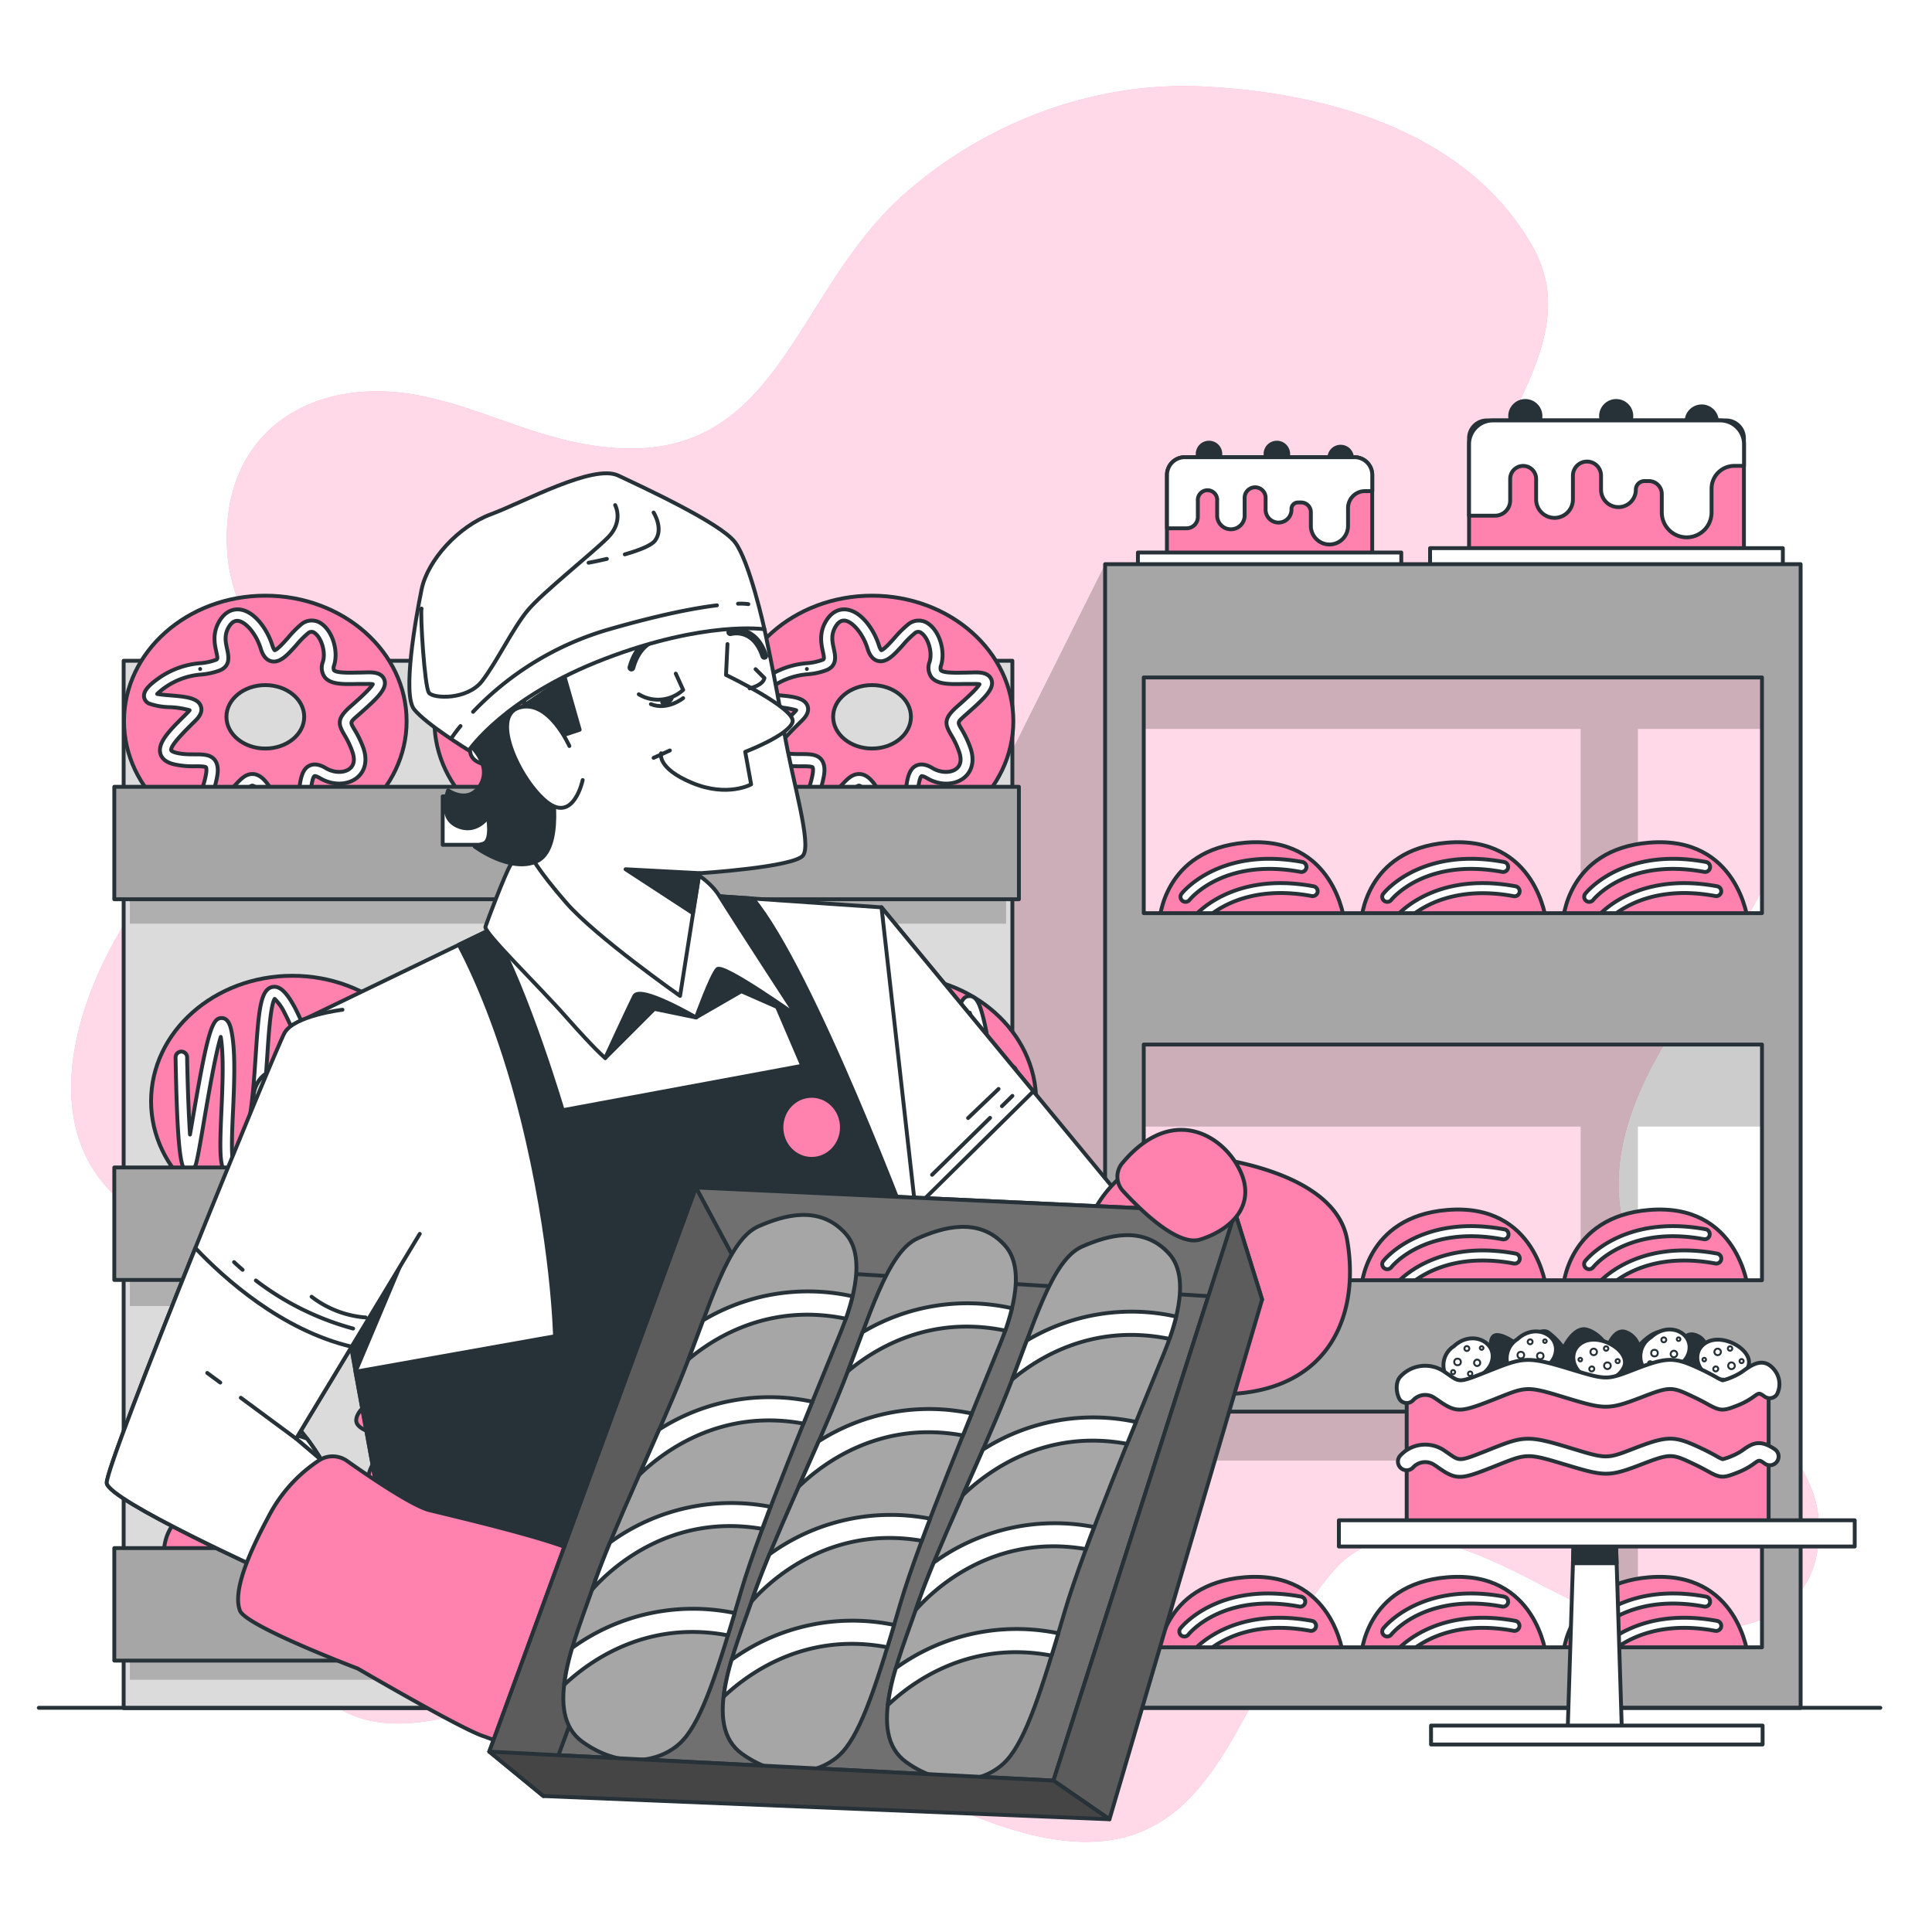 <svg xmlns="http://www.w3.org/2000/svg" xmlns:svgjs="http://svgjs.com/svgjs" xmlns:xlink="http://www.w3.org/1999/xlink" id="freepik_stories-baker" class="animated" version="1.1" viewBox="0 0 500 500"><style>@keyframes slideLeft{0%{opacity:0;transform:translateX(-30px)}}@keyframes floating{0%{opacity:1;transform:translateY(0)}50%{transform:translateY(-10px)}}@keyframes shake{10%,90%{transform:translate3d(-1px,0,0)}20%,80%{transform:translate3d(2px,0,0)}30%,50%,70%{transform:translate3d(-4px,0,0)}40%,60%{transform:translate3d(4px,0,0)}}svg#freepik_stories-baker:not(.animated) .animable{opacity:0}svg#freepik_stories-baker.animated #freepik--Shelves--inject-2{animation:1s 1 forwards ease-in slideLeft;animation-delay:0s}svg#freepik_stories-baker.animated #freepik--Character--inject-2{animation:1s 1 forwards cubic-bezier(.36,-.01,.5,1.38) slideLeft,1.5s Infinite linear floating;animation-delay:0s,1s}svg#freepik_stories-baker.animated #freepik--Cake--inject-2{animation:1.5s Infinite linear shake;animation-delay:0s}</style><g style="transform-origin:244.584px 249.47px" id="freepik--background-simple--inject-2" class="animable"><path id="el5yw2rf9ksvq" d="M396.29,63.21c-17-29.31-53-39.21-84.69-40.81-28.15-1.43-56,9-77.19,27.48-31.13,27.16-32.63,75.55-85.34,64.63-13.86-2.88-26.49-9.39-40.32-12.11-28.1-5.52-52.21,9.44-49.91,40.9C60,159.51,73,173.64,70.52,190c-2.36,15.28-17.8,23.8-27.38,34.36-19.29,21.27-39.09,66.06-10,87.92,12.91,9.69,36.74,8.3,51.89,7.45,54.11-3-20.27,36.91-13.35,89.37s42.6,40.71,92,15.77,14.88,12.78,83.77,43.16,68.12-26.44,97.22-61c17.34-20.61,46.07-.18,64.37,8.2,20.6,9.43,64.32,13.7,61.58-22.25-.49-6.47-3.67-12.44-7.41-17.74-14.71-20.88-39.61-36.43-43.76-61.63-3-18.41,6.29-36.5,16.7-52,14.41-21.46,36.16-48.73,25.05-76.3-5.63-14-19-23.23-32.73-29.49-16.81-7.69-51.85-12.6-41.4-38.42,5.38-13.3,15.24-27.64,13.31-42.67A30.8,30.8,0,0,0,396.29,63.21Z" class="animable" style="fill:#ff81ae;transform-origin:244.584px 249.47px"/><g id="el2uah6y5li9p"><path id="el5dkg3ifj8qs" d="M396.29,63.21c-17-29.31-53-39.21-84.69-40.81-28.15-1.43-56,9-77.19,27.48-31.13,27.16-32.63,75.55-85.34,64.63-13.86-2.88-26.49-9.39-40.32-12.11-28.1-5.52-52.21,9.44-49.91,40.9C60,159.51,73,173.64,70.52,190c-2.36,15.28-17.8,23.8-27.38,34.36-19.29,21.27-39.09,66.06-10,87.92,12.91,9.69,36.74,8.3,51.89,7.45,54.11-3-20.27,36.91-13.35,89.37s42.6,40.71,92,15.77,14.88,12.78,83.77,43.16,68.12-26.44,97.22-61c17.34-20.61,46.07-.18,64.37,8.2,20.6,9.43,64.32,13.7,61.58-22.25-.49-6.47-3.67-12.44-7.41-17.74-14.71-20.88-39.61-36.43-43.76-61.63-3-18.41,6.29-36.5,16.7-52,14.41-21.46,36.16-48.73,25.05-76.3-5.63-14-19-23.23-32.73-29.49-16.81-7.69-51.85-12.6-41.4-38.42,5.38-13.3,15.24-27.64,13.31-42.67A30.8,30.8,0,0,0,396.29,63.21Z" class="animable" style="fill:#fff;opacity:.7;transform-origin:244.584px 249.47px"/></g></g><g style="transform-origin:247.79px 272.98px" id="freepik--Shelves--inject-2" class="animable"><g id="eltti35h11a3"><path id="el0llpmli2k89" d="M286,146,138.2,442.19H462.59V154ZM409.07,434h-121l2.47-56H409.07Zm0-86.44h-121l2.47-56H409.07Zm0-102.92h-121l2.47-56H409.07ZM460.94,434H423.89V378h37.05Zm0-86.44H423.89v-56h37.05Zm0-102.92H423.89v-56h37.05Z" class="animable" style="opacity:.2;transform-origin:300.395px 294.095px"/></g><path id="elo117bsdd5ul" d="M300.05,238.39s.9-18.54,22.24-20.31c23.21-1.94,25.63,20.31,25.63,20.31Z" class="animable" style="fill:#ff81ae;stroke:#263238;stroke-linecap:round;stroke-linejoin:round;transform-origin:323.985px 228.175px"/><path id="el3yurahw5snh" d="M306.82,233.4a1.29,1.29,0,0,1-.81-.28,1.3,1.3,0,0,1-.21-1.83c.39-.5,9.91-12.18,31.24-8.21a1.3,1.3,0,0,1-.48,2.56c-19.7-3.66-28.36,6.82-28.72,7.27A1.32,1.32,0,0,1,306.82,233.4Z" class="animable" style="fill:#fff;stroke:#263238;stroke-linecap:round;stroke-linejoin:round;transform-origin:321.809px 227.829px"/><path id="elfrdu47z4t7" d="M309.72,239.69a1.26,1.26,0,0,1-.81-.29,1.29,1.29,0,0,1-.21-1.82c.39-.5,9.92-12.18,31.24-8.21a1.31,1.31,0,0,1,1.05,1.52,1.32,1.32,0,0,1-1.53,1c-19.7-3.66-28.36,6.82-28.72,7.27A1.32,1.32,0,0,1,309.72,239.69Z" class="animable" style="fill:#fff;stroke:#263238;stroke-linecap:round;stroke-linejoin:round;transform-origin:324.714px 234.119px"/><path id="elsoxjzoqhss" d="M352.27,238.39s.91-18.54,22.25-20.31c23.21-1.94,25.63,20.31,25.63,20.31Z" class="animable" style="fill:#ff81ae;stroke:#263238;stroke-linecap:round;stroke-linejoin:round;transform-origin:376.21px 228.175px"/><path id="elk9h0xbqhwgs" d="M359,233.4a1.3,1.3,0,0,1-1-2.11c.4-.5,9.92-12.18,31.24-8.21a1.3,1.3,0,1,1-.47,2.56c-19.71-3.66-28.36,6.82-28.72,7.27A1.32,1.32,0,0,1,359,233.4Z" class="animable" style="fill:#fff;stroke:#263238;stroke-linecap:round;stroke-linejoin:round;transform-origin:374.012px 227.829px"/><path id="elbgay34uoqxq" d="M362,239.69a1.27,1.27,0,0,1-.82-.29,1.3,1.3,0,0,1-.21-1.82c.4-.5,9.93-12.18,31.25-8.21a1.3,1.3,0,1,1-.48,2.56c-19.7-3.66-28.36,6.82-28.72,7.27A1.32,1.32,0,0,1,362,239.69Z" class="animable" style="fill:#fff;stroke:#263238;stroke-linecap:round;stroke-linejoin:round;transform-origin:376.987px 234.119px"/><path id="elfc2vq4ld3uw" d="M404.5,238.39s.9-18.54,22.24-20.31c23.22-1.94,25.63,20.31,25.63,20.31Z" class="animable" style="fill:#ff81ae;stroke:#263238;stroke-linecap:round;stroke-linejoin:round;transform-origin:428.435px 228.175px"/><path id="elc09sjo5yiue" d="M411.27,233.4a1.3,1.3,0,0,1-1-2.11c.39-.5,9.92-12.18,31.24-8.21a1.3,1.3,0,1,1-.48,2.56c-19.7-3.66-28.36,6.82-28.72,7.27A1.32,1.32,0,0,1,411.27,233.4Z" class="animable" style="fill:#fff;stroke:#263238;stroke-linecap:round;stroke-linejoin:round;transform-origin:426.279px 227.829px"/><path id="ellwqpnk5tv68" d="M414.17,239.69a1.26,1.26,0,0,1-.81-.29,1.29,1.29,0,0,1-.21-1.82c.39-.5,9.92-12.18,31.24-8.21a1.31,1.31,0,0,1,1.05,1.52,1.32,1.32,0,0,1-1.53,1c-19.7-3.66-28.36,6.82-28.72,7.27A1.32,1.32,0,0,1,414.17,239.69Z" class="animable" style="fill:#fff;stroke:#263238;stroke-linecap:round;stroke-linejoin:round;transform-origin:429.164px 234.119px"/><path id="elya0n1ooxur" d="M300.05,333.45s.9-18.53,22.24-20.31c23.21-1.94,25.63,20.31,25.63,20.31Z" class="animable" style="fill:#ff81ae;stroke:#263238;stroke-linecap:round;stroke-linejoin:round;transform-origin:323.985px 323.235px"/><path id="el70wgxzru7o4" d="M306.82,328.47a1.31,1.31,0,0,1-1-2.12c.39-.5,9.91-12.17,31.24-8.21a1.31,1.31,0,0,1-.48,2.57c-19.7-3.67-28.36,6.82-28.72,7.27A1.32,1.32,0,0,1,306.82,328.47Z" class="animable" style="fill:#fff;stroke:#263238;stroke-linecap:round;stroke-linejoin:round;transform-origin:321.793px 322.896px"/><path id="elt5xsqhm8gwm" d="M309.72,334.75a1.3,1.3,0,0,1-1-2.11c.39-.5,9.92-12.18,31.24-8.21a1.3,1.3,0,1,1-.48,2.56c-19.7-3.66-28.36,6.82-28.72,7.27A1.32,1.32,0,0,1,309.72,334.75Z" class="animable" style="fill:#fff;stroke:#263238;stroke-linecap:round;stroke-linejoin:round;transform-origin:324.73px 329.179px"/><path id="el4ltf5iw1a1r" d="M352.27,333.45s.91-18.53,22.25-20.31c23.21-1.94,25.63,20.31,25.63,20.31Z" class="animable" style="fill:#ff81ae;stroke:#263238;stroke-linecap:round;stroke-linejoin:round;transform-origin:376.21px 323.235px"/><path id="elzosxg4z0y0k" d="M359,328.47a1.31,1.31,0,0,1-1-2.12c.4-.5,9.92-12.17,31.24-8.21a1.31,1.31,0,1,1-.47,2.57c-19.71-3.67-28.36,6.82-28.72,7.27A1.32,1.32,0,0,1,359,328.47Z" class="animable" style="fill:#fff;stroke:#263238;stroke-linecap:round;stroke-linejoin:round;transform-origin:374.065px 322.896px"/><path id="el4eclezifqfg" d="M362,334.75a1.3,1.3,0,0,1-1-2.11c.4-.5,9.93-12.18,31.25-8.21a1.3,1.3,0,1,1-.48,2.56c-19.7-3.66-28.36,6.82-28.72,7.27A1.32,1.32,0,0,1,362,334.75Z" class="animable" style="fill:#fff;stroke:#263238;stroke-linecap:round;stroke-linejoin:round;transform-origin:377.015px 329.179px"/><path id="elak7c34xaipb" d="M404.5,333.45s.9-18.53,22.24-20.31c23.22-1.94,25.63,20.31,25.63,20.31Z" class="animable" style="fill:#ff81ae;stroke:#263238;stroke-linecap:round;stroke-linejoin:round;transform-origin:428.435px 323.235px"/><path id="ele8e50mvv4k5" d="M411.27,328.47a1.32,1.32,0,0,1-.81-.29,1.3,1.3,0,0,1-.21-1.83c.39-.5,9.92-12.17,31.24-8.21a1.31,1.31,0,0,1-.48,2.57c-19.7-3.67-28.36,6.82-28.72,7.27A1.32,1.32,0,0,1,411.27,328.47Z" class="animable" style="fill:#fff;stroke:#263238;stroke-linecap:round;stroke-linejoin:round;transform-origin:426.221px 322.896px"/><path id="elgooaoxt6t18" d="M414.17,334.75a1.3,1.3,0,0,1-1-2.11c.39-.5,9.92-12.18,31.24-8.21a1.3,1.3,0,1,1-.48,2.56c-19.7-3.66-28.36,6.82-28.72,7.27A1.32,1.32,0,0,1,414.17,334.75Z" class="animable" style="fill:#fff;stroke:#263238;stroke-linecap:round;stroke-linejoin:round;transform-origin:429.18px 329.179px"/><path id="elp5vthcz98gb" d="M352.27,428.51s.91-18.53,22.25-20.31c23.21-1.93,25.63,20.31,25.63,20.31Z" class="animable" style="fill:#ff81ae;stroke:#263238;stroke-linecap:round;stroke-linejoin:round;transform-origin:376.21px 418.296px"/><path id="elignnlqeuv8q" d="M359,423.53a1.3,1.3,0,0,1-1-2.11c.4-.5,9.92-12.18,31.24-8.21a1.3,1.3,0,1,1-.47,2.56c-19.71-3.66-28.36,6.82-28.72,7.27A1.32,1.32,0,0,1,359,423.53Z" class="animable" style="fill:#fff;stroke:#263238;stroke-linecap:round;stroke-linejoin:round;transform-origin:374.014px 417.959px"/><path id="el2ze07a0gjxr" d="M362,429.82a1.31,1.31,0,0,1-1-2.12c.4-.5,9.93-12.17,31.25-8.21a1.31,1.31,0,0,1-.48,2.57c-19.7-3.67-28.36,6.82-28.72,7.27A1.32,1.32,0,0,1,362,429.82Z" class="animable" style="fill:#fff;stroke:#263238;stroke-linecap:round;stroke-linejoin:round;transform-origin:376.978px 424.246px"/><path id="elwh7s5x2bura" d="M299.72,428.51S300.62,410,322,408.2c23.21-1.93,25.63,20.31,25.63,20.31Z" class="animable" style="fill:#ff81ae;stroke:#263238;stroke-linecap:round;stroke-linejoin:round;transform-origin:323.675px 418.296px"/><path id="eljy9y81qo8l" d="M306.49,423.53a1.3,1.3,0,0,1-1-2.11c.4-.5,9.92-12.18,31.25-8.21a1.3,1.3,0,0,1-.48,2.56c-19.71-3.66-28.36,6.82-28.72,7.27A1.32,1.32,0,0,1,306.49,423.53Z" class="animable" style="fill:#fff;stroke:#263238;stroke-linecap:round;stroke-linejoin:round;transform-origin:321.502px 417.959px"/><path id="els2hkldsnvln" d="M309.39,429.82a1.35,1.35,0,0,1-.82-.29,1.31,1.31,0,0,1-.21-1.83c.4-.5,9.93-12.17,31.25-8.21a1.31,1.31,0,0,1-.48,2.57c-19.7-3.67-28.36,6.82-28.72,7.27A1.32,1.32,0,0,1,309.39,429.82Z" class="animable" style="fill:#fff;stroke:#263238;stroke-linecap:round;stroke-linejoin:round;transform-origin:324.338px 424.246px"/><path id="elozz1b9sbfp" d="M404.5,428.51s.9-18.53,22.24-20.31c23.22-1.93,25.63,20.31,25.63,20.31Z" class="animable" style="fill:#ff81ae;stroke:#263238;stroke-linecap:round;stroke-linejoin:round;transform-origin:428.435px 418.296px"/><path id="elvhesgyzo3j" d="M411.27,423.53a1.3,1.3,0,0,1-1-2.11c.39-.5,9.92-12.18,31.24-8.21a1.3,1.3,0,1,1-.48,2.56c-19.7-3.66-28.36,6.82-28.72,7.27A1.32,1.32,0,0,1,411.27,423.53Z" class="animable" style="fill:#fff;stroke:#263238;stroke-linecap:round;stroke-linejoin:round;transform-origin:426.282px 417.959px"/><path id="el5pn5ulo4433" d="M414.17,429.82a1.32,1.32,0,0,1-.81-.29,1.3,1.3,0,0,1-.21-1.83c.39-.5,9.92-12.17,31.24-8.21a1.31,1.31,0,0,1,1.05,1.52,1.33,1.33,0,0,1-1.53,1.05c-19.7-3.67-28.36,6.82-28.72,7.27A1.32,1.32,0,0,1,414.17,429.82Z" class="animable" style="fill:#fff;stroke:#263238;stroke-linecap:round;stroke-linejoin:round;transform-origin:429.164px 424.246px"/><path id="el8kuieqlih3" d="M306.62,118.32h43.91a4.6,4.6,0,0,1,4.6,4.6v20.49a0,0,0,0,1,0,0H302a0,0,0,0,1,0,0V122.92A4.6,4.6,0,0,1,306.62,118.32Z" class="animable" style="fill:#ff81ae;stroke:#263238;stroke-linecap:round;stroke-linejoin:round;transform-origin:328.565px 130.865px"/><path id="ely703z07933" d="M315.82,117.49a2.93,2.93,0,1,1-2.93-2.93A2.93,2.93,0,0,1,315.82,117.49Z" class="animable" style="fill:#263238;stroke:#263238;stroke-linecap:round;stroke-linejoin:round;transform-origin:312.89px 117.49px"/><path id="elhmdr18gbtiq" d="M333.38,117.49a2.93,2.93,0,1,1-2.93-2.93A2.93,2.93,0,0,1,333.38,117.49Z" class="animable" style="fill:#263238;stroke:#263238;stroke-linecap:round;stroke-linejoin:round;transform-origin:330.45px 117.49px"/><path id="eleesnbiirt2r" d="M349.89,118.53a2.93,2.93,0,1,1-2.92-2.92A2.93,2.93,0,0,1,349.89,118.53Z" class="animable" style="fill:#263238;stroke:#263238;stroke-linecap:round;stroke-linejoin:round;transform-origin:346.96px 118.54px"/><path id="elica2gwas1ps" d="M350.52,118.32h-43.9a4.6,4.6,0,0,0-4.6,4.6v13.8h5A2.93,2.93,0,0,0,310,133.8v-4.19a2.51,2.51,0,1,1,5,0v4a3.56,3.56,0,0,0,7.11,0V129a2.72,2.72,0,1,1,5.43,0v2.71a3.35,3.35,0,1,0,6.69,0,1.68,1.68,0,0,1,1.68-1.67h.83a2.51,2.51,0,0,1,2.51,2.51v3.55a4.81,4.81,0,0,0,9.62,0V131.5a4.39,4.39,0,0,1,4.39-4.4h1.88v-4.18A4.6,4.6,0,0,0,350.52,118.32Z" class="animable" style="fill:#fff;stroke:#263238;stroke-linecap:round;stroke-linejoin:round;transform-origin:328.58px 129.608px"/><rect id="elu9ad2zmmkp" width="68.16" height="3.35" x="294.49" y="142.99" class="animable" style="fill:#fff;stroke:#263238;stroke-linecap:round;stroke-linejoin:round;transform-origin:328.57px 144.665px"/><path id="elqey47ov16bi" d="M384.79,108.81h61.94a4.6,4.6,0,0,1,4.6,4.6v29a0,0,0,0,1,0,0H380.19a0,0,0,0,1,0,0v-29A4.6,4.6,0,0,1,384.79,108.81Z" class="animable" style="fill:#ff81ae;stroke:#263238;stroke-linecap:round;stroke-linejoin:round;transform-origin:415.76px 125.61px"/><circle id="elfaz1dfy81l6" cx="394.75" cy="107.69" r="3.92" class="animable" style="fill:#263238;stroke:#263238;stroke-linecap:round;stroke-linejoin:round;transform-origin:394.75px 107.69px"/><circle id="elxmg46torbwp" cx="418.27" cy="107.69" r="3.92" class="animable" style="fill:#263238;stroke:#263238;stroke-linecap:round;stroke-linejoin:round;transform-origin:418.27px 107.69px"/><circle id="elsdxhn4igtuo" cx="440.4" cy="109.09" r="3.92" class="animable" style="fill:#263238;stroke:#263238;stroke-linecap:round;stroke-linejoin:round;transform-origin:440.4px 109.09px"/><path id="el22i9jhasyy8" d="M445.16,108.81H386.35a6.16,6.16,0,0,0-6.16,6.16v18.49h6.72a3.93,3.93,0,0,0,3.92-3.92v-5.6a3.36,3.36,0,1,1,6.72,0v5.32a4.76,4.76,0,1,0,9.52,0v-6.17a3.64,3.64,0,0,1,7.28,0v3.65a4.49,4.49,0,0,0,9,0,2.24,2.24,0,0,1,2.24-2.24h1.12a3.36,3.36,0,0,1,3.36,3.36v4.76a6.44,6.44,0,0,0,12.88,0v-6.16a5.89,5.89,0,0,1,5.88-5.89h2.52V115A6.16,6.16,0,0,0,445.16,108.81Z" class="animable" style="fill:#fff;stroke:#263238;stroke-linecap:round;stroke-linejoin:round;transform-origin:415.77px 123.935px"/><rect id="elnvdcuq4p8wc" width="91.3" height="4.48" x="370.1" y="141.86" class="animable" style="fill:#fff;stroke:#263238;stroke-linecap:round;stroke-linejoin:round;transform-origin:415.75px 144.1px"/><path id="elxpps6hn211" d="M286,146V442H466V146ZM456,426.32H296v-61H456Zm0-95H296v-61H456Zm0-95H296v-61H456Z" class="animable" style="fill:#a6a6a6;stroke:#263238;stroke-linecap:round;stroke-linejoin:round;transform-origin:376px 294px"/><rect id="eln7y5i9tkogd" width="230" height="271.06" x="32" y="171" class="animable" style="fill:#dbdbdb;stroke:#263238;stroke-linecap:round;stroke-linejoin:round;transform-origin:147px 306.53px"/><g id="elbly8ckxj1oe"><rect id="eltgk9g0b8o6" width="226.77" height="11.74" x="33.61" y="227.3" class="animable" style="opacity:.2;transform-origin:146.995px 233.17px"/></g><g id="ele8w911xwcqk"><rect id="elerebb27rbg4" width="226.77" height="11.74" x="33.61" y="326.26" class="animable" style="opacity:.2;transform-origin:146.995px 332.13px"/></g><g id="elmyr101hnjck"><rect id="eltah18hvdszd" width="226.77" height="11.74" x="33.61" y="422.99" class="animable" style="opacity:.2;transform-origin:146.995px 428.86px"/></g><path id="elloi1ybeo5nt" d="M75.67,252.53c-20.2,0-36.57,14.54-36.57,32.47s16.37,32.46,36.57,32.46,36.57-14.53,36.57-32.46S95.87,252.53,75.67,252.53Zm0,39.56c-5.56,0-10.06-3.68-10.06-8.21s4.5-8.21,10.06-8.21,10.06,3.67,10.06,8.21S81.23,292.09,75.67,292.09Z" class="animable" style="fill:#ff81ae;stroke:#263238;stroke-linecap:round;stroke-linejoin:round;transform-origin:75.67px 284.995px"/><path id="elfulxqeqfavi" d="M105.56,275.86a1.5,1.5,0,0,0-1.5,1.5A50.86,50.86,0,0,1,100.84,297c0-1.07,0-2.24,0-3.39.09-8.31.21-20.86-2.4-30.67-.72-2.69-1.57-5.3-3.58-5.15-2.55.18-3.26,4.05-5.19,20.51-1.11,9.49-2.36,20.21-4.19,24.22-.32-1.73-.61-4.53-.87-7.09-.22-2.07-.46-4.36-.76-6.79a9.43,9.43,0,0,1-2.76,2.16c.2,1.74.37,3.41.53,4.93.8,7.7,1.09,10.58,3.18,11a1.84,1.84,0,0,0,.39,0c1.45,0,2.34-1.65,2.73-2.39,2.21-4.14,3.49-15.11,4.73-25.71.71-6.05,1.56-13.29,2.41-16.54.14.41.3.94.48,1.6,2.51,9.41,2.38,21.72,2.3,29.87-.08,7.84-.09,9.7,1.74,10.07,1.65.34,2.44-1.56,3.07-3.09a53.93,53.93,0,0,0,4.39-23.18A1.5,1.5,0,0,0,105.56,275.86Z" class="animable" style="fill:#fff;stroke:#263238;stroke-linecap:round;stroke-linejoin:round;transform-origin:94.08px 282.262px"/><path id="elanoecwv3y9e" d="M50.8,300.94c.5-2,1.2-6.1,2-10.86,1.08-6.31,2.9-17.06,4.33-21.72.8,4.85.47,12.37.18,19-.49,11.27-.59,15.88,2,16.72,1.86.59,3.42-1.35,4.71-3.33,1.82-2.8,2.93-7.06,3.67-11.88a7.27,7.27,0,0,1-2.11-5,7.59,7.59,0,0,1,3.27-6.05c.12-1.59.22-3.17.33-4.72.36-5.52.86-13,1.9-14.59a12.52,12.52,0,0,1,2.58,3.67,55,55,0,0,1,5,13.86,10.77,10.77,0,0,1,3.41,1.51,61.21,61.21,0,0,0-5.77-16.81c-1.67-3.05-3.54-5.81-5.85-5.3-3,.67-3.49,5.84-4.26,17.46-.62,9.45-1.41,21.2-4.68,26.24a14.64,14.64,0,0,1-1.2,1.62c-.5-2.24-.23-8.52,0-13.25.31-7.06.66-15.06-.33-20.22-.25-1.34-.72-3.82-2.63-3.82h0c-2.41,0-3.61,3.28-7.48,26.1-.25,1.42-.48,2.79-.7,4.05-.35-5.35-.62-12.89-.75-20a1.49,1.49,0,0,0-1.5-1.47h0a1.51,1.51,0,0,0-1.48,1.53c.52,29.06,1.79,29.21,3.26,29.37S50.66,301.52,50.8,300.94Z" class="animable" style="fill:#fff;stroke:#263238;stroke-linecap:round;stroke-linejoin:round;transform-origin:63.755px 279.783px"/><path id="el6erxjs8qscv" d="M153.63,252.53c-20.2,0-36.57,14.54-36.57,32.47s16.37,32.46,36.57,32.46S190.2,302.93,190.2,285,173.83,252.53,153.63,252.53Zm0,39.56c-5.56,0-10.07-3.68-10.07-8.21s4.51-8.21,10.07-8.21,10.06,3.67,10.06,8.21S159.19,292.09,153.63,292.09Z" class="animable" style="fill:#ff81ae;stroke:#263238;stroke-linecap:round;stroke-linejoin:round;transform-origin:153.63px 284.995px"/><path id="ell0qqxxr234" d="M183.52,275.86a1.5,1.5,0,0,0-1.5,1.5A50.86,50.86,0,0,1,178.8,297c0-1.07,0-2.24,0-3.39.08-8.31.21-20.86-2.41-30.67-.71-2.69-1.56-5.3-3.57-5.15-2.55.18-3.26,4.05-5.19,20.51-1.11,9.49-2.36,20.21-4.19,24.22-.32-1.73-.61-4.53-.88-7.09-.21-2.07-.45-4.36-.75-6.79a9.43,9.43,0,0,1-2.76,2.16c.2,1.74.37,3.41.53,4.93.8,7.7,1.09,10.58,3.18,11a1.72,1.72,0,0,0,.39,0c1.45,0,2.34-1.65,2.73-2.39,2.21-4.14,3.49-15.11,4.73-25.71.71-6.05,1.56-13.29,2.41-16.54.14.41.3.94.48,1.6,2.51,9.41,2.38,21.72,2.3,29.87-.08,7.84-.1,9.7,1.74,10.07,1.65.34,2.44-1.56,3.07-3.09A53.93,53.93,0,0,0,185,277.36,1.5,1.5,0,0,0,183.52,275.86Z" class="animable" style="fill:#fff;stroke:#263238;stroke-linecap:round;stroke-linejoin:round;transform-origin:172.04px 282.262px"/><path id="eluntbr5rj3x" d="M128.76,300.94c.5-2,1.19-6.1,2-10.86,1.08-6.31,2.9-17.06,4.33-21.72.8,4.85.47,12.37.18,19-.49,11.27-.59,15.88,2,16.72,1.86.59,3.42-1.35,4.71-3.33,1.82-2.8,2.93-7.06,3.67-11.88a7.28,7.28,0,0,1-2.12-5,7.6,7.6,0,0,1,3.28-6.05c.12-1.59.22-3.17.33-4.72.36-5.52.86-13,1.9-14.59a12.52,12.52,0,0,1,2.58,3.67,55,55,0,0,1,5,13.86,10.77,10.77,0,0,1,3.41,1.51,61.21,61.21,0,0,0-5.77-16.81c-1.67-3.05-3.54-5.81-5.85-5.3-3,.67-3.49,5.84-4.26,17.46-.63,9.45-1.41,21.2-4.68,26.24a13.22,13.22,0,0,1-1.21,1.62c-.49-2.24-.22-8.52,0-13.25.31-7.06.66-15.06-.33-20.22-.25-1.34-.72-3.82-2.63-3.82h0c-2.41,0-3.61,3.28-7.48,26.1-.25,1.42-.48,2.79-.7,4.05-.35-5.35-.62-12.89-.75-20a1.49,1.49,0,0,0-1.5-1.47h0a1.51,1.51,0,0,0-1.47,1.53c.52,29.06,1.79,29.21,3.26,29.37S128.62,301.52,128.76,300.94Z" class="animable" style="fill:#fff;stroke:#263238;stroke-linecap:round;stroke-linejoin:round;transform-origin:141.715px 279.783px"/><path id="ellebi5zfxmb8" d="M231.59,252.53c-20.2,0-36.57,14.54-36.57,32.47s16.37,32.46,36.57,32.46,36.57-14.53,36.57-32.46S251.78,252.53,231.59,252.53Zm0,39.56c-5.56,0-10.07-3.68-10.07-8.21s4.51-8.21,10.07-8.21,10.06,3.67,10.06,8.21S237.15,292.09,231.59,292.09Z" class="animable" style="fill:#ff81ae;stroke:#263238;stroke-linecap:round;stroke-linejoin:round;transform-origin:231.59px 284.995px"/><path id="elzawcuq6gx8" d="M261.48,275.86a1.5,1.5,0,0,0-1.5,1.5A50.86,50.86,0,0,1,256.76,297c0-1.07,0-2.24,0-3.39.08-8.31.21-20.86-2.41-30.67-.71-2.69-1.56-5.3-3.57-5.15-2.55.18-3.26,4.05-5.19,20.51-1.11,9.49-2.36,20.21-4.19,24.22-.32-1.73-.61-4.53-.88-7.09-.21-2.07-.45-4.36-.75-6.79a9.43,9.43,0,0,1-2.76,2.16c.2,1.74.37,3.41.53,4.93.8,7.7,1.09,10.58,3.18,11a1.72,1.72,0,0,0,.39,0c1.45,0,2.34-1.65,2.73-2.39,2.21-4.14,3.49-15.11,4.73-25.71.71-6.05,1.56-13.29,2.41-16.54.14.41.3.94.48,1.6,2.51,9.41,2.38,21.72,2.3,29.87-.08,7.84-.1,9.7,1.74,10.07,1.65.34,2.44-1.56,3.07-3.09A53.93,53.93,0,0,0,263,277.36,1.5,1.5,0,0,0,261.48,275.86Z" class="animable" style="fill:#fff;stroke:#263238;stroke-linecap:round;stroke-linejoin:round;transform-origin:250.019px 282.262px"/><path id="el99txlj7pye" d="M206.72,300.94c.5-2,1.19-6.1,2-10.86,1.07-6.31,2.9-17.06,4.33-21.72.8,4.85.47,12.37.18,19-.49,11.27-.59,15.88,2,16.72,1.85.59,3.42-1.35,4.71-3.33,1.82-2.8,2.93-7.06,3.67-11.88a7.28,7.28,0,0,1-2.12-5,7.6,7.6,0,0,1,3.28-6.05c.12-1.59.22-3.17.32-4.72.37-5.52.87-13,1.91-14.59a12.52,12.52,0,0,1,2.58,3.67,55,55,0,0,1,5,13.86,10.87,10.87,0,0,1,3.41,1.51,61.21,61.21,0,0,0-5.77-16.81c-1.67-3.05-3.54-5.81-5.85-5.3-3,.67-3.49,5.84-4.26,17.46-.63,9.45-1.41,21.2-4.68,26.24a13.22,13.22,0,0,1-1.21,1.62c-.49-2.24-.22-8.52,0-13.25.31-7.06.66-15.06-.33-20.22-.25-1.34-.72-3.82-2.63-3.82h0c-2.41,0-3.61,3.28-7.49,26.1-.24,1.42-.47,2.79-.69,4.05-.35-5.35-.62-12.89-.75-20a1.49,1.49,0,0,0-1.5-1.47h0a1.51,1.51,0,0,0-1.47,1.53c.52,29.06,1.79,29.21,3.26,29.37S206.57,301.52,206.72,300.94Z" class="animable" style="fill:#fff;stroke:#263238;stroke-linecap:round;stroke-linejoin:round;transform-origin:219.675px 279.783px"/><path id="el2iss6x6u8bd" d="M68.66,154.16c-20.19,0-36.57,14.54-36.57,32.47s16.38,32.46,36.57,32.46,36.57-14.53,36.57-32.46S88.86,154.16,68.66,154.16Zm0,39.56c-5.55,0-10.06-3.68-10.06-8.21s4.51-8.21,10.06-8.21,10.07,3.67,10.07,8.21S74.22,193.72,68.66,193.72Z" class="animable" style="fill:#ff81ae;stroke:#263238;stroke-linecap:round;stroke-linejoin:round;transform-origin:68.66px 186.625px"/><path id="elbju87do2x1e" d="M76,212.61c-3.13,0-6.45-4-8.75-7.41-1.16-1.74-1.78-1.87-1.9-1.88-.48-.06-1.47,1-2.26,1.89-1.52,1.66-3.41,3.72-6.3,4-2.25.19-3.71.09-4.55-1s-.44-2.5.08-4.1a25.29,25.29,0,0,0,1-3.77c.23-1.41,0-1.73,0-1.74-.24-.29-1.7-.29-2.77-.29a22,22,0,0,1-5.54-.52c-2-.49-3.13-1.42-3.51-2.77-.77-2.83,2.47-6.06,6.23-9.79l.83-.83a4.47,4.47,0,0,0,.51-.59,22.84,22.84,0,0,0-5.14-.8,17,17,0,0,1-5.38-.94,2.22,2.22,0,0,1-1.28-1.81c-.1-1.38,1-2.78,3.92-4.82a21.61,21.61,0,0,1,10.57-3.8,14.84,14.84,0,0,0,4-.83c.56-.21.64-.24.21-2.18s-1.08-4.92.94-8.1c1.78-2.79,4-2.94,5.24-2.78,3.75.51,7,5.06,8.34,9.29.32,1,.6,1.23.6,1.23.59-.06,2.39-2,3.47-3.24A27.48,27.48,0,0,1,78,161.54a4.25,4.25,0,0,1,5.23-.1c2.85,2,4.37,7,3.25,10.72a1.74,1.74,0,0,0-.06,1.27c.58.76,3.9.68,6.32.63.88,0,1.79-.05,2.71-.05s3.34,0,4,1.87c.87,2.29-1.78,4.79-6.17,8.68l-.67.59c-2,1.74-2,1.74-1,3.45A26.63,26.63,0,0,1,94,193.46c1.14,3.2.57,6-1.56,7.78-2.45,2-6.41,2.08-9.61.15-.93-.55-1.37-.56-1.43-.53-.54.26-.9,3-1.08,4.52-.13,1-.26,2-.45,3-.54,3-2,3.88-3.17,4.12A3.61,3.61,0,0,1,76,212.61ZM65.28,200.32h.26c1.46.11,2.78,1.13,4.16,3.2,3.55,5.32,5.8,6.18,6.38,6.07.25,0,.61-.53.83-1.72.17-.95.3-1.93.42-2.88.4-3.15.75-5.87,2.75-6.84,1.75-.85,3.65.29,4.28.66,2.07,1.24,4.72,1.29,6.17.1s1.13-3.06.63-4.46a23.05,23.05,0,0,0-2.08-4.34c-1.59-2.73-1.9-4.15,1.55-7.21l.67-.59c1.62-1.44,4.49-4,5.18-5.23a6,6,0,0,0-1.07-.08c-.9,0-1.78,0-2.64,0-4.06.1-7.27.17-8.78-1.81a4.24,4.24,0,0,1-.42-3.94c.79-2.64-.49-6.27-2.1-7.4a1.27,1.27,0,0,0-1.71,0A24.88,24.88,0,0,0,76.65,167c-2.24,2.49-4.17,4.63-6.39,4.14-1.9-.42-2.55-2.55-2.77-3.25-1.13-3.69-3.77-6.92-5.87-7.21-.32,0-1.29-.17-2.31,1.42-1.35,2.14-.94,4-.54,5.85s1,4.48-2.09,5.63a18.16,18.16,0,0,1-4.74,1h0a18.65,18.65,0,0,0-9.1,3.25,16.46,16.46,0,0,0-2.16,1.76c.92.17,2.27.29,3.42.38,3.8.32,7.08.6,7.87,2.77.42,1.15,0,2.4-1.36,3.73l-.85.84c-2.15,2.14-5.76,5.72-5.44,6.86,0,.1.31.4,1.33.66,4.18,1,7.94-.51,9.88,1.78,1,1.23.9,3,.7,4.18a27.66,27.66,0,0,1-1.09,4.2c-.13.4-.28.86-.37,1.2a13.07,13.07,0,0,0,1.75,0c1.71-.14,3-1.59,4.33-3S63.46,200.32,65.28,200.32ZM51.8,173.13h0Z" class="animable" style="fill:#fff;stroke:#263238;stroke-linecap:round;stroke-linejoin:round;transform-origin:68.439px 185.158px"/><path id="els5m4qlimx" d="M149,154.16c-20.2,0-36.57,14.54-36.57,32.47s16.37,32.46,36.57,32.46,36.57-14.53,36.57-32.46S169.17,154.16,149,154.16Zm0,39.56c-5.56,0-10.07-3.68-10.07-8.21s4.51-8.21,10.07-8.21S159,181,159,185.51,154.53,193.72,149,193.72Z" class="animable" style="fill:#ff81ae;stroke:#263238;stroke-linecap:round;stroke-linejoin:round;transform-origin:149px 186.625px"/><path id="elwchs9r5m15" d="M156.27,212.61c-3.12,0-6.45-4-8.75-7.41-1.16-1.74-1.78-1.87-1.9-1.88-.48-.06-1.47,1-2.26,1.89-1.52,1.66-3.4,3.72-6.29,4-2.25.19-3.72.09-4.56-1s-.44-2.5.08-4.1a25.29,25.29,0,0,0,1-3.77c.24-1.41,0-1.73,0-1.74-.25-.29-1.71-.29-2.77-.29a22,22,0,0,1-5.55-.52c-2-.49-3.13-1.42-3.5-2.77-.78-2.83,2.46-6.06,6.22-9.79l.84-.83a5,5,0,0,0,.5-.59,22.66,22.66,0,0,0-5.14-.8,17,17,0,0,1-5.38-.94,2.22,2.22,0,0,1-1.28-1.81c-.1-1.38,1-2.78,3.92-4.82a21.61,21.61,0,0,1,10.57-3.8,14.84,14.84,0,0,0,4-.83c.57-.21.64-.24.21-2.18s-1.08-4.92.94-8.1c1.78-2.79,4-2.94,5.24-2.78,3.76.51,7,5.06,8.34,9.29.32,1,.6,1.23.6,1.23.59-.06,2.39-2,3.47-3.24a28.14,28.14,0,0,1,3.53-3.48,4.25,4.25,0,0,1,5.23-.1c2.85,2,4.37,7,3.26,10.72a1.71,1.71,0,0,0-.07,1.27c.58.76,3.9.68,6.32.63.88,0,1.79-.05,2.71-.05s3.34,0,4.05,1.87c.87,2.29-1.78,4.79-6.17,8.68l-.66.59c-2,1.74-2,1.74-.95,3.45a27.42,27.42,0,0,1,2.31,4.86c1.14,3.2.58,6-1.56,7.78-2.45,2-6.41,2.08-9.61.15-.93-.55-1.37-.56-1.43-.53-.54.26-.89,3-1.08,4.52-.13,1-.26,2-.45,3-.54,3-2,3.88-3.17,4.12A3.54,3.54,0,0,1,156.27,212.61Zm-10.68-12.29h.26c1.46.11,2.78,1.13,4.16,3.2,3.55,5.32,5.81,6.18,6.38,6.07.25,0,.62-.53.83-1.72.17-.95.3-1.93.42-2.88.4-3.15.75-5.87,2.75-6.84,1.76-.85,3.66.29,4.28.66,2.07,1.24,4.73,1.29,6.17.1s1.13-3.06.63-4.46a23.05,23.05,0,0,0-2.08-4.34c-1.59-2.73-1.89-4.15,1.55-7.21l.67-.59c1.62-1.44,4.5-4,5.18-5.23a6,6,0,0,0-1.07-.08c-.89,0-1.78,0-2.64,0-4.06.1-7.27.17-8.78-1.81a4.24,4.24,0,0,1-.42-3.94c.79-2.64-.49-6.27-2.1-7.4a1.27,1.27,0,0,0-1.71,0A25.57,25.57,0,0,0,157,167c-2.24,2.49-4.17,4.63-6.39,4.14-1.89-.42-2.55-2.55-2.77-3.25-1.13-3.69-3.77-6.92-5.87-7.21-.32,0-1.29-.17-2.3,1.42-1.36,2.14-.95,4-.55,5.85s1,4.48-2.08,5.63a18.23,18.23,0,0,1-4.75,1h0a18.58,18.58,0,0,0-9.1,3.25,16.77,16.77,0,0,0-2.17,1.76c.92.17,2.27.29,3.43.38,3.79.32,7.07.6,7.86,2.77.42,1.15,0,2.4-1.36,3.73l-.84.84c-2.16,2.14-5.77,5.72-5.45,6.86,0,.1.32.4,1.33.66,4.19,1,7.94-.51,9.88,1.78,1,1.23.9,3,.7,4.18a27.66,27.66,0,0,1-1.09,4.2c-.13.4-.28.86-.37,1.2a13,13,0,0,0,1.75,0c1.72-.14,3-1.59,4.33-3S143.77,200.32,145.59,200.32Zm-13.48-27.19h0Z" class="animable" style="fill:#fff;stroke:#263238;stroke-linecap:round;stroke-linejoin:round;transform-origin:148.769px 185.158px"/><path id="eled3x4natcp" d="M225.68,154.16c-20.19,0-36.57,14.54-36.57,32.47s16.38,32.46,36.57,32.46,36.57-14.53,36.57-32.46S245.88,154.16,225.68,154.16Zm0,39.56c-5.55,0-10.06-3.68-10.06-8.21s4.51-8.21,10.06-8.21,10.07,3.67,10.07,8.21S231.24,193.72,225.68,193.72Z" class="animable" style="fill:#ff81ae;stroke:#263238;stroke-linecap:round;stroke-linejoin:round;transform-origin:225.68px 186.625px"/><path id="elyjzi9fjngv" d="M233,212.61c-3.13,0-6.45-4-8.76-7.41-1.15-1.74-1.78-1.87-1.89-1.88-.49-.06-1.47,1-2.26,1.89-1.52,1.66-3.41,3.72-6.3,4-2.25.19-3.71.09-4.56-1s-.43-2.5.08-4.1a25.17,25.17,0,0,0,1-3.77c.23-1.41,0-1.73,0-1.74-.24-.29-1.7-.29-2.77-.29a22.07,22.07,0,0,1-5.55-.52c-2-.49-3.12-1.42-3.5-2.77-.78-2.83,2.47-6.06,6.23-9.79l.83-.83a4.47,4.47,0,0,0,.51-.59,22.84,22.84,0,0,0-5.14-.8,16.94,16.94,0,0,1-5.38-.94,2.22,2.22,0,0,1-1.28-1.81c-.1-1.38,1-2.78,3.92-4.82a21.61,21.61,0,0,1,10.57-3.8,14.84,14.84,0,0,0,4-.83c.56-.21.63-.24.21-2.18s-1.08-4.92.94-8.1c1.78-2.79,4-2.94,5.24-2.78,3.75.51,7,5.06,8.34,9.29.32,1,.6,1.23.6,1.23.59-.06,2.39-2,3.47-3.24a27.48,27.48,0,0,1,3.53-3.48,4.24,4.24,0,0,1,5.22-.1c2.86,2,4.38,7,3.26,10.72a1.82,1.82,0,0,0-.07,1.27c.59.76,3.91.68,6.33.63.88,0,1.79-.05,2.71-.05s3.34,0,4.05,1.87c.87,2.29-1.78,4.79-6.18,8.68l-.66.59c-1.95,1.74-1.95,1.74-.95,3.45a27.31,27.31,0,0,1,2.32,4.86c1.14,3.2.57,6-1.56,7.78-2.45,2-6.41,2.08-9.61.15-.93-.55-1.37-.56-1.43-.53-.54.26-.9,3-1.09,4.52-.12,1-.25,2-.44,3-.54,3-2,3.88-3.17,4.12A3.61,3.61,0,0,1,233,212.61ZM222.3,200.32h.26c1.46.11,2.78,1.13,4.16,3.2,3.55,5.32,5.8,6.18,6.38,6.07.25,0,.61-.53.83-1.72.17-.95.3-1.93.42-2.88.4-3.15.75-5.87,2.75-6.84,1.75-.85,3.65.29,4.28.66,2.07,1.24,4.72,1.29,6.17.1s1.13-3.06.63-4.46a23.05,23.05,0,0,0-2.08-4.34c-1.59-2.73-1.9-4.15,1.55-7.21l.67-.59c1.62-1.44,4.49-4,5.17-5.23a5.87,5.87,0,0,0-1.06-.08c-.9,0-1.78,0-2.64,0-4.06.1-7.27.17-8.78-1.81a4.21,4.21,0,0,1-.42-3.94c.79-2.64-.49-6.27-2.1-7.4a1.27,1.27,0,0,0-1.71,0,24.88,24.88,0,0,0-3.11,3.08c-2.24,2.49-4.18,4.63-6.39,4.14-1.9-.42-2.55-2.55-2.77-3.25-1.13-3.69-3.77-6.92-5.87-7.21-.32,0-1.29-.17-2.31,1.42-1.35,2.14-.94,4-.54,5.85s1,4.48-2.09,5.63a18.15,18.15,0,0,1-4.75,1h0a18.65,18.65,0,0,0-9.1,3.25,16.46,16.46,0,0,0-2.16,1.76c.92.17,2.27.29,3.42.38,3.8.32,7.07.6,7.87,2.77.42,1.15,0,2.4-1.36,3.73l-.85.84c-2.15,2.14-5.76,5.72-5.44,6.86,0,.1.31.4,1.33.66,4.18,1,7.94-.51,9.88,1.78,1,1.23.9,3,.7,4.18a28.9,28.9,0,0,1-1.09,4.2c-.13.4-.28.86-.37,1.2a12.91,12.91,0,0,0,1.74,0c1.72-.14,3-1.59,4.34-3S220.48,200.32,222.3,200.32Zm-13.48-27.19h0Z" class="animable" style="fill:#fff;stroke:#263238;stroke-linecap:round;stroke-linejoin:round;transform-origin:225.499px 185.158px"/><rect id="elbw42jgje6sg" width="234.11" height="29.11" x="29.58" y="203.62" class="animable" style="fill:#a6a6a6;stroke:#263238;stroke-linecap:round;stroke-linejoin:round;transform-origin:146.635px 218.175px"/><rect id="elz1b3yjdsic" width="27.6" height="12.54" x="114.57" y="206.1" class="animable" style="fill:#fff;stroke:#263238;stroke-linecap:round;stroke-linejoin:round;transform-origin:128.37px 212.37px"/><rect id="el3jclw4p5ucw" width="234.11" height="29.11" x="29.58" y="302.14" class="animable" style="fill:#a6a6a6;stroke:#263238;stroke-linecap:round;stroke-linejoin:round;transform-origin:146.635px 316.695px"/><rect id="ele8snvf9pacr" width="27.6" height="12.54" x="114.57" y="305.2" class="animable" style="fill:#fff;stroke:#263238;stroke-linecap:round;stroke-linejoin:round;transform-origin:128.37px 311.47px"/><path id="eljllysxa5l1" d="M76.46,368.66s-9.59-10.1-19.68-10.1-17.92,6.82-16.4,9.84,11.35,3.79,11.35,3.79-10.09,5.3-8.32,13.12c.51,2.27,5.55,6.06,5.55,6.06s-6.82,2.27-6.56,11.6c.15,5.75,12.87,11.61,12.87,11.61a38.3,38.3,0,0,1-9.09.76c-4.54-.26-1.51,12.61,14.13,11.86s27-4.8,29.52-23.22S76.46,368.66,76.46,368.66Z" class="animable" style="fill:#ff81ae;stroke:#263238;stroke-linecap:round;stroke-linejoin:round;transform-origin:65.146px 392.896px"/><path id="elatb5sjchtg7" d="M54.43,412.76a1.93,1.93,0,0,0-.94.93c1.07.56,1.78.89,1.78.89s-.77.17-2,.35a2.3,2.3,0,0,0,.15.49,2,2,0,0,0,2.65,1c.15-.07,12.84-5.68,26.36,3.86a18.86,18.86,0,0,0,2.65-3C69.62,406.05,54.6,412.68,54.43,412.76Z" class="animable" style="fill:#fff;stroke:#263238;stroke-linecap:round;stroke-linejoin:round;transform-origin:69.175px 415.512px"/><path id="elzzfdt1tauxe" d="M46.3,388.65a1.66,1.66,0,0,0-.38.11,37.75,37.75,0,0,0,3,2.61,8.17,8.17,0,0,0-2.17,1.23,2.66,2.66,0,0,0,.28,0c.26-.05,24.07-4.44,42.83,10.81a30.61,30.61,0,0,0,.16-5C70.45,384.18,47.41,388.43,46.3,388.65Z" class="animable" style="fill:#fff;stroke:#263238;stroke-linecap:round;stroke-linejoin:round;transform-origin:67.989px 395.649px"/><path id="ellcd5dbk74rm" d="M51.73,372.19a20.36,20.36,0,0,0-1.76,1.1,63.87,63.87,0,0,1,33.36,4.8,65.46,65.46,0,0,0-3.88-5.79c-18.37-6.19-33.05-2.49-33.78-2.3a2,2,0,0,0-1.18.89A40.28,40.28,0,0,0,51.73,372.19Z" class="animable" style="fill:#fff;stroke:#263238;stroke-linecap:round;stroke-linejoin:round;transform-origin:63.91px 373.41px"/><path id="elmziiykroukk" d="M128.46,368.66s-9.59-10.1-19.68-10.1-17.92,6.82-16.4,9.84,11.35,3.79,11.35,3.79-10.09,5.3-8.32,13.12c.51,2.27,5.55,6.06,5.55,6.06s-6.82,2.27-6.56,11.6c.15,5.75,12.87,11.61,12.87,11.61a38.3,38.3,0,0,1-9.09.76c-4.54-.26-1.51,12.61,14.13,11.86s27-4.8,29.52-23.22S128.46,368.66,128.46,368.66Z" class="animable" style="fill:#ff81ae;stroke:#263238;stroke-linecap:round;stroke-linejoin:round;transform-origin:117.146px 392.896px"/><path id="elcvhks3zl7ar" d="M106.43,412.76a1.93,1.93,0,0,0-.94.93c1.07.56,1.78.89,1.78.89s-.77.17-2,.35a2.3,2.3,0,0,0,.15.49,2,2,0,0,0,2.65,1c.15-.07,12.84-5.68,26.36,3.86a18.86,18.86,0,0,0,2.65-3C121.62,406.05,106.6,412.68,106.43,412.76Z" class="animable" style="fill:#fff;stroke:#263238;stroke-linecap:round;stroke-linejoin:round;transform-origin:121.175px 415.512px"/><path id="elbcetx2vp30l" d="M98.3,388.65a1.66,1.66,0,0,0-.38.11,37.75,37.75,0,0,0,3,2.61,8.17,8.17,0,0,0-2.17,1.23,2.66,2.66,0,0,0,.28,0c.26-.05,24.07-4.44,42.83,10.81a30.61,30.61,0,0,0,.16-5C122.45,384.18,99.41,388.43,98.3,388.65Z" class="animable" style="fill:#fff;stroke:#263238;stroke-linecap:round;stroke-linejoin:round;transform-origin:119.989px 395.649px"/><path id="elcau3z8dr2ou" d="M103.73,372.19a20.36,20.36,0,0,0-1.76,1.1,63.87,63.87,0,0,1,33.36,4.8,65.46,65.46,0,0,0-3.88-5.79c-18.37-6.19-33-2.49-33.78-2.3a2,2,0,0,0-1.18.89A40.28,40.28,0,0,0,103.73,372.19Z" class="animable" style="fill:#fff;stroke:#263238;stroke-linecap:round;stroke-linejoin:round;transform-origin:115.91px 373.41px"/><path id="eldyzhwo64iy" d="M180.46,368.66s-9.59-10.1-19.68-10.1-17.92,6.82-16.4,9.84,11.35,3.79,11.35,3.79-10.09,5.3-8.32,13.12c.51,2.27,5.55,6.06,5.55,6.06s-6.82,2.27-6.56,11.6c.15,5.75,12.87,11.61,12.87,11.61a38.3,38.3,0,0,1-9.09.76c-4.54-.26-1.51,12.61,14.13,11.86s27-4.8,29.52-23.22S180.46,368.66,180.46,368.66Z" class="animable" style="fill:#ff81ae;stroke:#263238;stroke-linecap:round;stroke-linejoin:round;transform-origin:169.146px 392.896px"/><path id="el149f3bbl9gan" d="M158.43,412.76a1.93,1.93,0,0,0-.94.93c1.07.56,1.78.89,1.78.89s-.77.17-2,.35a2.3,2.3,0,0,0,.15.49,2,2,0,0,0,2.65,1c.15-.07,12.84-5.68,26.36,3.86a18.86,18.86,0,0,0,2.65-3C173.62,406.05,158.6,412.68,158.43,412.76Z" class="animable" style="fill:#fff;stroke:#263238;stroke-linecap:round;stroke-linejoin:round;transform-origin:173.175px 415.512px"/><path id="el56bvm3v4gqi" d="M150.3,388.65a1.66,1.66,0,0,0-.38.11,37.75,37.75,0,0,0,3,2.61,8.17,8.17,0,0,0-2.17,1.23,2.66,2.66,0,0,0,.28,0c.26-.05,24.07-4.44,42.83,10.81a30.61,30.61,0,0,0,.16-5C174.45,384.18,151.41,388.43,150.3,388.65Z" class="animable" style="fill:#fff;stroke:#263238;stroke-linecap:round;stroke-linejoin:round;transform-origin:171.989px 395.649px"/><path id="elp0w6rz8oaak" d="M155.73,372.19a20.36,20.36,0,0,0-1.76,1.1,63.87,63.87,0,0,1,33.36,4.8,65.46,65.46,0,0,0-3.88-5.79c-18.37-6.19-33-2.49-33.78-2.3a2,2,0,0,0-1.18.89A40.28,40.28,0,0,0,155.73,372.19Z" class="animable" style="fill:#fff;stroke:#263238;stroke-linecap:round;stroke-linejoin:round;transform-origin:167.91px 373.41px"/><path id="elqafoo3dj0kc" d="M232.46,368.66s-9.59-10.1-19.68-10.1-17.92,6.82-16.4,9.84,11.35,3.79,11.35,3.79-10.09,5.3-8.32,13.12c.51,2.27,5.55,6.06,5.55,6.06s-6.82,2.27-6.56,11.6c.15,5.75,12.87,11.61,12.87,11.61a38.3,38.3,0,0,1-9.09.76c-4.54-.26-1.51,12.61,14.13,11.86s27-4.8,29.52-23.22S232.46,368.66,232.46,368.66Z" class="animable" style="fill:#ff81ae;stroke:#263238;stroke-linecap:round;stroke-linejoin:round;transform-origin:221.146px 392.896px"/><path id="elas31xi2k39w" d="M210.43,412.76a1.93,1.93,0,0,0-.94.93c1.07.56,1.78.89,1.78.89s-.77.17-2,.35a2.3,2.3,0,0,0,.15.49,2,2,0,0,0,2.65,1c.15-.07,12.84-5.68,26.36,3.86a18.86,18.86,0,0,0,2.65-3C225.62,406.05,210.6,412.68,210.43,412.76Z" class="animable" style="fill:#fff;stroke:#263238;stroke-linecap:round;stroke-linejoin:round;transform-origin:225.175px 415.512px"/><path id="ele9jk6bx7ts" d="M202.3,388.65a1.66,1.66,0,0,0-.38.11,37.75,37.75,0,0,0,3,2.61,8.17,8.17,0,0,0-2.17,1.23,2.66,2.66,0,0,0,.28,0c.26-.05,24.07-4.44,42.83,10.81a30.61,30.61,0,0,0,.16-5C226.45,384.18,203.41,388.43,202.3,388.65Z" class="animable" style="fill:#fff;stroke:#263238;stroke-linecap:round;stroke-linejoin:round;transform-origin:223.989px 395.649px"/><path id="elouc0lchqcjd" d="M207.73,372.19a20.36,20.36,0,0,0-1.76,1.1,63.87,63.87,0,0,1,33.36,4.8,65.46,65.46,0,0,0-3.88-5.79c-18.37-6.19-33-2.49-33.78-2.3a2,2,0,0,0-1.18.89A40.28,40.28,0,0,0,207.73,372.19Z" class="animable" style="fill:#fff;stroke:#263238;stroke-linecap:round;stroke-linejoin:round;transform-origin:219.91px 373.41px"/><rect id="el6o0m8hj0d5k" width="234.11" height="29.11" x="29.58" y="400.65" class="animable" style="fill:#a6a6a6;stroke:#263238;stroke-linecap:round;stroke-linejoin:round;transform-origin:146.635px 415.205px"/><rect id="eln9nwhe1i2gr" width="27.6" height="12.54" x="114.57" y="404.3" class="animable" style="fill:#fff;stroke:#263238;stroke-linecap:round;stroke-linejoin:round;transform-origin:128.37px 410.57px"/><path id="elot38wfo4ctc" d="M47.74,300.69Z" class="animable" style="fill:#fff;stroke:#263238;stroke-linecap:round;stroke-linejoin:round;transform-origin:47.74px 300.69px"/></g><g style="transform-origin:248.335px 441.98px" id="freepik--Table--inject-2" class="animable"><line id="elvl485ckw4f" x1="10.04" x2="486.63" y1="441.98" y2="441.98" class="animable" style="fill:none;stroke:#263238;stroke-linecap:round;stroke-linejoin:round;transform-origin:248.335px 441.98px"/></g><g style="transform-origin:188.498px 296.656px" id="freepik--Character--inject-2" class="animable"><path id="elyrwfgx5u6ek" d="M239.68,428.51s.91-18.53,22.24-20.31c23.22-1.93,25.63,20.31,25.63,20.31Z" class="animable" style="fill:#fff;stroke:#263238;stroke-linecap:round;stroke-linejoin:round;transform-origin:263.615px 418.296px"/><path id="els3s0ph4akes" d="M246.45,423.53a1.3,1.3,0,0,1-1-2.11c.39-.5,9.92-12.18,31.24-8.21a1.3,1.3,0,1,1-.48,2.56c-19.7-3.66-28.36,6.82-28.72,7.27A1.32,1.32,0,0,1,246.45,423.53Z" class="animable" style="fill:#fff;stroke:#263238;stroke-linecap:round;stroke-linejoin:round;transform-origin:261.462px 417.959px"/><path id="elpkygw6l7iep" d="M249.35,429.82a1.32,1.32,0,0,1-.81-.29,1.3,1.3,0,0,1-.21-1.83c.39-.5,9.92-12.17,31.24-8.21a1.31,1.31,0,1,1-.48,2.57c-19.7-3.67-28.36,6.82-28.72,7.27A1.32,1.32,0,0,1,249.35,429.82Z" class="animable" style="fill:#fff;stroke:#263238;stroke-linecap:round;stroke-linejoin:round;transform-origin:264.385px 424.246px"/><polygon id="elsvnf8iejdcd" points="228.13 234.82 299.13 320.82 235.63 320.82 228.13 234.82" class="animable" style="fill:#fff;stroke:#263238;stroke-linecap:round;stroke-linejoin:round;transform-origin:263.63px 277.82px"/><polygon id="elg2wn0glx04r" points="235.07 314.41 267.44 282.43 228.13 234.82 235.07 314.41" class="animable" style="fill:#fff;stroke:#263238;stroke-linecap:round;stroke-linejoin:round;transform-origin:247.785px 274.615px"/><line id="elnw8ogfxekgm" x1="259.3" x2="262.01" y1="286.28" y2="283.61" class="animable" style="fill:none;stroke:#263238;stroke-linecap:round;stroke-linejoin:round;transform-origin:260.655px 284.945px"/><line id="el308d61nkq6c" x1="241.22" x2="256.23" y1="304.04" y2="289.3" class="animable" style="fill:none;stroke:#263238;stroke-linecap:round;stroke-linejoin:round;transform-origin:248.725px 296.67px"/><line id="el516sru9gcf2" x1="258.43" x2="250.54" y1="281.82" y2="289.35" class="animable" style="fill:none;stroke:#263238;stroke-linecap:round;stroke-linejoin:round;transform-origin:254.485px 285.585px"/><polygon id="el82d2ues9cf3" points="133.63 237.32 75.63 265.32 106.63 434.82 250.63 434.82 228.13 234.82 169.63 230.82 133.63 237.32" class="animable" style="fill:#fff;stroke:#263238;stroke-linecap:round;stroke-linejoin:round;transform-origin:163.13px 332.82px"/><polygon id="elav3ucz5mr6q" points="104.26 325.94 92.03 354.95 91 348.52 104.26 325.94" class="animable" style="fill:#263238;stroke:#263238;stroke-linecap:round;stroke-linejoin:round;transform-origin:97.63px 340.445px"/><path id="elcr5cdx9az5e" d="M106.63,434.82h144L238.42,326.24c-2.6-7-28.17-75.19-43.58-93.7l-9.58-.65c3.49,5.55,11.73,19.09,16.37,29.93l6,14-62,11.5s-9.16-31.07-18.24-47l-8.66,4.18c3.46,6.51,10.59,21.56,16.4,44.81,8,32,8.5,56.5,8.5,56.5L92,355Z" class="animable" style="fill:#263238;stroke:#263238;stroke-linecap:round;stroke-linejoin:round;transform-origin:171.315px 333.355px"/><ellipse id="elzy8czwtdksh" cx="210.06" cy="291.76" class="animable" rx="7.33" ry="7.66" style="fill:#ff81ae;transform-origin:210.06px 291.76px"/><polygon id="ell9oluzaavwk" points="156.63 273.82 169.35 261.1 180.13 263.32 191.87 256.54 206.13 262.82 181.1 240.22 146.84 251.31 156.63 273.82" class="animable" style="fill:#263238;stroke:#263238;stroke-linecap:round;stroke-linejoin:round;transform-origin:176.485px 257.02px"/><path id="eltuafgtgs8oo" d="M141.13,219.82s-7.5,1.5-9,4-6,14.5-6.5,16,13.5,15,21,23.5,10,10.5,10,10.5,6-13,7.5-16,16,5.5,16,5.5,4-11,5.5-12.5,20.5,12,20.5,12-15-23-20-31-19-11.5-27.5-15.5S141.13,219.82,141.13,219.82Z" class="animable" style="fill:#fff;stroke:#263238;stroke-linecap:round;stroke-linejoin:round;transform-origin:165.873px 244.483px"/><path id="ele881k7hf249" d="M197.84,162.85s2.67,12.24,5,26,7.27,29.46,5,32.52S181,226,181,226l-5,31.74s-21.8-15.3-29.45-24.09-9.18-12.24-9.18-12.24l-1.91-45.14S177.56,149.85,197.84,162.85Z" class="animable" style="fill:#fff;stroke:#263238;stroke-linecap:round;stroke-linejoin:round;transform-origin:171.941px 208.497px"/><polygon id="eldoavkopx11m" points="181.01 225.97 161.9 224.96 179.32 236.33 181.01 225.97" class="animable" style="fill:#263238;stroke:#263238;stroke-linecap:round;stroke-linejoin:round;transform-origin:171.455px 230.645px"/><path id="ely262bfjg7n" d="M188.27,166.68l-.38,8s18.36,8.8,17.21,12.24-12.24,7.65-12.24,7.65l1.53,8.42s-6.12,3.44-15.3-.39-8-7.65-8-7.65" class="animable" style="fill:#fff;stroke:#263238;stroke-linecap:round;stroke-linejoin:round;transform-origin:188.096px 185.545px"/><line id="elx8t8wwunhb" x1="173.36" x2="169.15" y1="194.22" y2="196.13" class="animable" style="fill:none;stroke:#263238;stroke-linecap:round;stroke-linejoin:round;transform-origin:171.255px 195.175px"/><path id="elrrryz1sb4mg" d="M172.21,164.77s-6.5-.39-8.8,8" class="animable" style="fill:none;stroke:#263238;stroke-linecap:round;stroke-linejoin:round;stroke-width:2px;transform-origin:167.81px 168.769px"/><path id="el08grltxtxje7" d="M189,163.62s6.12-1.91,8.8,6.12" class="animable" style="fill:none;stroke:#263238;stroke-linecap:round;stroke-linejoin:round;stroke-width:2px;transform-origin:193.4px 166.581px"/><path id="elf1g7zmr6vam" d="M174.89,174.33l1.91,4.21a9.59,9.59,0,0,1-11.48,1.14" class="animable" style="fill:none;stroke:#263238;stroke-linecap:round;stroke-linejoin:round;transform-origin:171.06px 177.703px"/><path id="elnutcwnxn51o" d="M195.54,173.18l2.3,2.3c-.39,1.91-3.83,2.67-3.83,2.67" class="animable" style="fill:none;stroke:#263238;stroke-linecap:round;stroke-linejoin:round;transform-origin:195.925px 175.665px"/><path id="el3rydp68ptka" d="M173.83,180.74s-.84,1.62-2,1.28.26-.52.26-.52Z" class="animable" style="fill:#263238;stroke:#263238;stroke-linecap:round;stroke-linejoin:round;transform-origin:172.602px 181.403px"/><path id="el4vzkcz3n7ca" d="M176.8,180.67s-4.08,3.3-8.35,1.56" class="animable" style="fill:none;stroke:#263238;stroke-linecap:round;stroke-linejoin:round;transform-origin:172.625px 181.703px"/><path id="elmtgg9mth9u" d="M145.43,190.39l4.59-1.53-3.82-13.38-25.07,16.84s6.33,5.34,3.27,10.7-8.42,1.53-8.42,1.53-2.68,6.88,2.3,9.18,8-2.3,8-2.3,1.15,6.12-1.15,6.89l-2.29.76s9.18,6.89,16.06,3.83S143.14,203,142,200.34,138.55,190,145.43,190.39Z" class="animable" style="fill:#263238;stroke:#263238;stroke-linecap:round;stroke-linejoin:round;transform-origin:132.64px 199.587px"/><path id="ele7k7xyvieds" d="M147.35,193.07s-5.36-12.24-13-9.94.38,19.12,7.27,24.48,9.18-5.74,9.18-5.74" class="animable" style="fill:#fff;stroke:#263238;stroke-linecap:round;stroke-linejoin:round;transform-origin:141.022px 195.957px"/><path id="elu89qyxd3wb" d="M121.34,194.22s9.18-13.77,35.19-23.72,41.31-7.65,41.31-7.65-3.83-17.59-7.65-22.56S166.47,126.13,160,123.07s-24.48,6.89-32.9,10-16.44,11.86-18,19.51-5,27.15-1.92,31S121.34,194.22,121.34,194.22Z" class="animable" style="fill:#fff;stroke:#263238;stroke-linecap:round;stroke-linejoin:round;transform-origin:151.89px 158.356px"/><path id="elw8mt75s1eml" d="M109.1,157.5c-.39,1.15.76,20.27,1.91,21.8s9.94,1.91,13.77-3.06,8-13.77,11.86-18.36,16.44-14.53,20.65-18.74,1.91-8.42,1.91-8.42" class="animable" style="fill:none;stroke:#263238;stroke-linecap:round;stroke-linejoin:round;transform-origin:134.425px 155.518px"/><path id="el5cpw4bm97em" d="M161.7,143.47c3.49-1,6.84-2.24,7.83-3.57,2.3-3.06-.38-7.26-.38-7.26" class="animable" style="fill:none;stroke:#263238;stroke-linecap:round;stroke-linejoin:round;transform-origin:166.081px 138.055px"/><path id="elzifoz4v8l3a" d="M152.32,145.64s2.05-.37,4.74-1" class="animable" style="fill:none;stroke:#263238;stroke-linecap:round;stroke-linejoin:round;transform-origin:154.69px 145.14px"/><path id="elgut5xddbyqc" d="M191,156.24a14.47,14.47,0,0,1,2.67.11" class="animable" style="fill:none;stroke:#263238;stroke-linecap:round;stroke-linejoin:round;transform-origin:192.335px 156.285px"/><path id="el7dawy80mci8" d="M122.43,184.22a78.67,78.67,0,0,1,35.24-21.37c13.48-3.87,22.33-5.52,27.87-6.19" class="animable" style="fill:none;stroke:#263238;stroke-linecap:round;stroke-linejoin:round;transform-origin:153.985px 170.44px"/><path id="elu6h2uhr4hus" d="M116.75,191.16a40.33,40.33,0,0,1,2.43-3.26" class="animable" style="fill:none;stroke:#263238;stroke-linecap:round;stroke-linejoin:round;transform-origin:117.965px 189.53px"/><path id="els1um5mmjspb" d="M88.63,261.32s-12.5,1.5-15,6-46.5,112-46,116.5,42.5,23.5,42.5,23.5l16.5-26.5-10-8.5,32-53" class="animable" style="fill:#fff;stroke:#263238;stroke-linecap:round;stroke-linejoin:round;transform-origin:68.128px 334.32px"/><path id="el8vaq0vrjnhl" d="M66.22,331.39a72.63,72.63,0,0,0,25.17,12.44" class="animable" style="fill:none;stroke:#263238;stroke-linecap:round;stroke-linejoin:round;transform-origin:78.805px 337.61px"/><path id="elfue5gxef06" d="M60.57,326.63s.77.77,2.22,2" class="animable" style="fill:none;stroke:#263238;stroke-linecap:round;stroke-linejoin:round;transform-origin:61.68px 327.63px"/><path id="ely3wwmhkicab" d="M80.64,335.59a26.21,26.21,0,0,0,14,5.37" class="animable" style="fill:none;stroke:#263238;stroke-linecap:round;stroke-linejoin:round;transform-origin:87.64px 338.275px"/><path id="elf6eww3wfmr8" d="M86.63,380.82l-10-8.5L91,348.53C72.76,344.22,57.88,330.72,50.56,323,38.94,351.8,27.37,381.5,27.63,383.82c.5,4.5,42.5,23.5,42.5,23.5Z" class="animable" style="fill:#fff;stroke:#263238;stroke-linecap:round;stroke-linejoin:round;transform-origin:59.313px 365.16px"/><line id="eldsqdonm2ov6" x1="57.01" x2="53.63" y1="357.81" y2="355.32" class="animable" style="fill:none;stroke:#263238;stroke-linecap:round;stroke-linejoin:round;transform-origin:55.32px 356.565px"/><line id="elrve5umtkktk" x1="76.63" x2="62.32" y1="372.32" y2="361.74" class="animable" style="fill:none;stroke:#263238;stroke-linecap:round;stroke-linejoin:round;transform-origin:69.475px 367.03px"/><path id="elwzftrxa2ukh" d="M89.79,378.07a6.45,6.45,0,0,0-7.2-.14,38.45,38.45,0,0,0-13,14.39c-7,13-9,20.5-7.5,24.5s30.5,15,30.5,15,26.5,15.5,32.5,17.5,13,6.5,17.5-3,13.5-41,7-44.5-32.5-9.5-38.5-11C106.68,389.7,95.34,382,89.79,378.07Z" class="animable" style="fill:#ff81ae;stroke:#263238;stroke-linecap:round;stroke-linejoin:round;transform-origin:106.746px 414.525px"/><path id="elsu9x1wstufj" d="M291.63,303.32a30.54,30.54,0,0,0-11.5,18.5c-2.5,12.5,5.5,38.5,34.5,39s37.5-20,34-40-42.5-22.5-45.5-22S291.63,303.32,291.63,303.32Z" class="animable" style="fill:#ff81ae;stroke:#263238;stroke-linecap:round;stroke-linejoin:round;transform-origin:314.536px 329.797px"/><polygon id="elwmw1xkvdy4i" points="180.13 307.32 126.63 453.32 272.63 460.82 319.63 313.82 180.13 307.32" class="animable" style="fill:#707070;stroke:#263238;stroke-linecap:round;stroke-linejoin:round;transform-origin:223.13px 384.07px"/><polygon id="els2ibgsm7j3l" points="191.13 327.82 140.63 464.82 126.63 453.32 180.13 307.32 191.13 327.82" class="animable" style="fill:#5c5c5c;stroke:#263238;stroke-linecap:round;stroke-linejoin:round;transform-origin:158.88px 386.07px"/><polygon id="elzghc18vxxfc" points="180.13 307.32 191.13 327.82 326.63 336.32 319.63 313.82 180.13 307.32" class="animable" style="fill:#707070;stroke:#263238;stroke-linecap:round;stroke-linejoin:round;transform-origin:253.38px 321.82px"/><path id="elvytnymb4dqo" d="M218.85,319.28c6,6.7.78,20.39-1.3,25.54-6.48,16-20.88,50.33-25.76,67-6,20.5-10,33-15,38.5s-15.5,8-26,.5-2-26.5,3-41,16-37,23-54.5,11.5-34.45,19.5-37.95C202.63,314.6,212.07,311.66,218.85,319.28Z" class="animable" style="fill:#a6a6a6;stroke:#263238;stroke-linecap:round;stroke-linejoin:round;transform-origin:183.713px 384.964px"/><path id="elham264gwg96" d="M157.88,399.17c-1.58,3.84-3,7.45-4.09,10.65l-.54,1.55c4.75-5.34,20.11-19.82,44-15.7.69-1.86,1.41-3.77,2.15-5.71A53.35,53.35,0,0,0,157.88,399.17Z" class="animable" style="fill:#fff;stroke:#263238;stroke-linecap:round;stroke-linejoin:round;transform-origin:176.325px 400.176px"/><path id="el4f9kb3trog7" d="M148.09,426.46a58.62,58.62,0,0,0-2.09,9.59c6.77-6.39,21.48-16.81,42.38-12.82q.85-2.75,1.75-5.78A53.36,53.36,0,0,0,148.09,426.46Z" class="animable" style="fill:#fff;stroke:#263238;stroke-linecap:round;stroke-linejoin:round;transform-origin:168.065px 426.199px"/><path id="el2osgz33vcoq" d="M220.63,335.49a52.89,52.89,0,0,0-38.66,6.2c-1.22,3.25-2.47,6.65-3.8,10.1,7.64-6.38,21.65-14.45,40.73-10.51A58.6,58.6,0,0,0,220.63,335.49Z" class="animable" style="fill:#fff;stroke:#263238;stroke-linecap:round;stroke-linejoin:round;transform-origin:199.4px 343.002px"/><path id="elck9ejsdmuuq" d="M170.61,369.94c-1.7,3.9-3.46,7.85-5.19,11.77,6.54-6.32,21.31-17.21,42.51-13.28l2.3-5.67A53,53,0,0,0,170.61,369.94Z" class="animable" style="fill:#fff;stroke:#263238;stroke-linecap:round;stroke-linejoin:round;transform-origin:187.825px 371.651px"/><path id="ela40ep2iwic" d="M260.11,322.36c6,6.7.78,20.39-1.3,25.54-6.47,16-20.88,50.33-25.76,67-6,20.5-10,33-15,38.5s-15.5,8-26,.5-2-26.5,3-41,16-37,23-54.5,11.51-34.45,19.51-37.95C243.89,317.68,253.34,314.74,260.11,322.36Z" class="animable" style="fill:#a6a6a6;stroke:#263238;stroke-linecap:round;stroke-linejoin:round;transform-origin:224.973px 388.044px"/><path id="elgx3y8ehd8x8" d="M199.14,402.25c-1.58,3.84-3,7.45-4.09,10.65-.17.51-.35,1-.54,1.55,4.75-5.34,20.11-19.82,44.05-15.7.69-1.86,1.4-3.77,2.15-5.71A53.36,53.36,0,0,0,199.14,402.25Z" class="animable" style="fill:#fff;stroke:#263238;stroke-linecap:round;stroke-linejoin:round;transform-origin:217.61px 403.253px"/><path id="eliqa0k2amv7s" d="M189.35,429.54a58.62,58.62,0,0,0-2.09,9.59c6.77-6.39,21.48-16.81,42.39-12.82q.84-2.74,1.74-5.78A53.32,53.32,0,0,0,189.35,429.54Z" class="animable" style="fill:#fff;stroke:#263238;stroke-linecap:round;stroke-linejoin:round;transform-origin:209.325px 429.278px"/><path id="elqfky0c101mi" d="M261.89,338.57a52.89,52.89,0,0,0-38.66,6.2c-1.21,3.25-2.46,6.65-3.79,10.1,7.64-6.38,21.64-14.45,40.72-10.51A58.6,58.6,0,0,0,261.89,338.57Z" class="animable" style="fill:#fff;stroke:#263238;stroke-linecap:round;stroke-linejoin:round;transform-origin:240.665px 346.082px"/><path id="elsubuy26ydzn" d="M211.88,373c-1.71,3.89-3.47,7.85-5.2,11.77,6.54-6.32,21.32-17.21,42.52-13.28.78-1.92,1.54-3.82,2.3-5.67A53,53,0,0,0,211.88,373Z" class="animable" style="fill:#fff;stroke:#263238;stroke-linecap:round;stroke-linejoin:round;transform-origin:229.09px 374.711px"/><path id="els58dmbnk11s" d="M302.61,324.51c6,6.71.77,20.4-1.3,25.54-6.48,16-20.88,50.34-25.76,67-6,20.5-10,33-15,38.5s-15.5,8-26,.5-2-26.5,3-41,16-37,23-54.5,11.5-34.44,19.5-37.94C286.39,319.84,295.83,316.89,302.61,324.51Z" class="animable" style="fill:#a6a6a6;stroke:#263238;stroke-linecap:round;stroke-linejoin:round;transform-origin:267.472px 390.196px"/><path id="el8xs97hi7uo" d="M241.64,404.41c-1.58,3.84-3,7.44-4.09,10.64q-.27.76-.54,1.56c4.75-5.35,20.11-19.82,44-15.7q1-2.79,2.15-5.72A53.31,53.31,0,0,0,241.64,404.41Z" class="animable" style="fill:#fff;stroke:#263238;stroke-linecap:round;stroke-linejoin:round;transform-origin:260.085px 405.411px"/><path id="elltsyimlwm8b" d="M231.85,431.7a57.38,57.38,0,0,0-2.09,9.59c6.77-6.4,21.48-16.82,42.38-12.82q.86-2.76,1.75-5.78A53.31,53.31,0,0,0,231.85,431.7Z" class="animable" style="fill:#fff;stroke:#263238;stroke-linecap:round;stroke-linejoin:round;transform-origin:251.825px 431.438px"/><path id="elesue18ir3aq" d="M304.39,340.73a52.84,52.84,0,0,0-38.66,6.2c-1.22,3.24-2.47,6.64-3.8,10.1,7.64-6.38,21.65-14.46,40.72-10.52A55,55,0,0,0,304.39,340.73Z" class="animable" style="fill:#fff;stroke:#263238;stroke-linecap:round;stroke-linejoin:round;transform-origin:283.16px 348.24px"/><path id="el0zd0h9ys2bok" d="M254.37,375.17c-1.7,3.9-3.46,7.86-5.2,11.78,6.55-6.32,21.32-17.21,42.52-13.28L294,368A53,53,0,0,0,254.37,375.17Z" class="animable" style="fill:#fff;stroke:#263238;stroke-linecap:round;stroke-linejoin:round;transform-origin:271.585px 376.889px"/><polygon id="el0et84wmgfrro" points="319.63 313.82 326.63 336.32 287.13 470.82 272.63 460.82 319.63 313.82" class="animable" style="fill:#5c5c5c;stroke:#263238;stroke-linecap:round;stroke-linejoin:round;transform-origin:299.63px 392.32px"/><polygon id="elljr52bcd7ff" points="287.13 470.82 140.63 464.82 126.63 453.32 272.63 460.82 287.13 470.82" class="animable" style="fill:#454545;stroke:#263238;stroke-linecap:round;stroke-linejoin:round;transform-origin:206.88px 462.07px"/><path id="el0smu6gnagbc" d="M290.47,301a5.45,5.45,0,0,0,.13,7.19c4.78,5.21,14.24,14.41,20,12.6,8-2.5,15-9,10-18.5C316,293.48,303.11,285.94,290.47,301Z" class="animable" style="fill:#ff81ae;stroke:#263238;stroke-linecap:round;stroke-linejoin:round;transform-origin:305.73px 306.712px"/></g><g style="transform-origin:413.25px 397.734px" id="freepik--Cake--inject-2" class="animable"><polygon id="elr3ox2hcp0qf" points="419.73 447.7 405.72 447.7 407.34 396.19 418.12 396.19 419.73 447.7" class="animable" style="fill:#fff;stroke:#263238;stroke-linecap:round;stroke-linejoin:round;transform-origin:412.725px 421.945px"/><polygon id="elmnsf52msqfe" points="418.38 404.57 418.12 396.19 407.34 396.19 407.08 404.57 418.38 404.57" class="animable" style="fill:#263238;stroke:#263238;stroke-linecap:round;stroke-linejoin:round;transform-origin:412.73px 400.38px"/><rect id="elffy5nlvxew" width="85.81" height="4.89" x="370.35" y="446.58" class="animable" style="fill:#fff;stroke:#263238;stroke-linecap:round;stroke-linejoin:round;transform-origin:413.255px 449.025px"/><path id="elmltev3q992m" d="M386,350.6s-1-4.93,1.27-5.08,5.65,2.68,5.65,2.68,5.5-4.93,7.76-3.38a17.54,17.54,0,0,1,3.95,4.09s2.68-5.78,6.06-4.8,5.37,4.45,5.37,4.45,1.69-4.73,4.51-3.88a5.44,5.44,0,0,1,3.52,3.67s4.08-4.83,7.2-3.53,3.53,3.53,3.53,3.53,1-4.66,4.93-2.4,1.84,11.14,1.84,11.14-6.21-3.67-11.71-1.83-11.29,6.77-19.05,4.37-15.37-5.64-18-4.94-7.48,2.83-9.74,3.53-4.94-3.67-3.67-6.49S386,350.6,386,350.6Z" class="animable" style="fill:#263238;stroke:#263238;stroke-linecap:round;stroke-linejoin:round;transform-origin:410.619px 352.137px"/><rect id="elvhk1keqxkl" width="93.67" height="38.98" x="364.05" y="355.28" class="animable" style="fill:#ff81ae;stroke:#263238;stroke-linecap:round;stroke-linejoin:round;transform-origin:410.885px 374.77px"/><path id="eldvo6t2v3cxu" d="M377.81,382.2c-1.77,0-3.17-.72-5.29-2.18-.37-.26-.77-.54-1.24-.85a4.23,4.23,0,0,0-5.58.61,2.26,2.26,0,0,1-3.31-3.08,8.75,8.75,0,0,1,11.41-1.29l1.3.89c2.7,1.87,2.7,1.87,9.5-.8l1.6-.64c7.91-3.14,9.31-3.42,19.37-.37l1.12.34c9.13,2.78,9.13,2.78,16.27,0,8.71-3.35,10.34-3.34,17.51.07,1.71.81,2.89,1.47,3.76,1.95a8.68,8.68,0,0,0,1.59.78,14.15,14.15,0,0,0,2.58-.9,13.87,13.87,0,0,0,3-1.71c2.21-1.54,4.2-2.52,7.93.06a2.26,2.26,0,1,1-2.58,3.72c-1.43-1-1.43-1-2.75-.07a17.83,17.83,0,0,1-3.92,2.2c-4,1.61-4.72,1.71-8-.12-.86-.47-1.93-1.07-3.52-1.82-5.91-2.82-6.14-2.93-13.93.06-8.35,3.22-9.49,3-19.21.08l-1.12-.33c-8.94-2.71-9.36-2.55-16.39.24l-1.61.64C382.07,381.35,379.72,382.2,377.81,382.2Z" class="animable" style="fill:#fff;stroke:#263238;stroke-linecap:round;stroke-linejoin:round;transform-origin:411.046px 377.265px"/><path id="elvdt25c23czg" d="M376.31,348.37a5.83,5.83,0,0,0-2.51,6.6c1.25,4.4,10.69,2.51,12.26-2.51S381,344,376.31,348.37Z" class="animable" style="fill:#fff;stroke:#263238;stroke-linecap:round;stroke-linejoin:round;transform-origin:379.928px 351.903px"/><path id="el3sogpw2gxn2" d="M380.25,349a.63.63,0,1,1-.62-.63A.62.62,0,0,1,380.25,349Z" class="animable" style="fill:none;stroke:#263238;stroke-linecap:round;stroke-linejoin:round;stroke-width:.5px;transform-origin:379.62px 349px"/><path id="elmvktxg5y838" d="M383.08,352.7a.84.84,0,0,1-.84.83.84.84,0,0,1,0-1.67A.84.84,0,0,1,383.08,352.7Z" class="animable" style="fill:none;stroke:#263238;stroke-linecap:round;stroke-linejoin:round;stroke-width:.5px;transform-origin:382.286px 352.695px"/><circle id="el99bw8eltpre" cx="377.21" cy="352.47" r=".86" class="animable" style="fill:none;stroke:#263238;stroke-linecap:round;stroke-linejoin:round;stroke-width:.5px;transform-origin:377.21px 352.47px"/><circle id="elgyiyqv0gx2" cx="380.47" cy="355.51" r=".57" class="animable" style="fill:none;stroke:#263238;stroke-linecap:round;stroke-linejoin:round;stroke-width:.5px;transform-origin:380.47px 355.51px"/><path id="elonco6nj2uic" d="M383.91,348.87a.45.45,0,0,1-.46.45.46.46,0,1,1,.46-.45Z" class="animable" style="fill:none;stroke:#263238;stroke-linecap:round;stroke-linejoin:round;stroke-width:.5px;transform-origin:383.45px 348.86px"/><path id="elvetod4o63np" d="M376.59,355.1a.52.52,0,1,1-.52-.52A.52.52,0,0,1,376.59,355.1Z" class="animable" style="fill:none;stroke:#263238;stroke-linecap:round;stroke-linejoin:round;stroke-width:.5px;transform-origin:376.07px 355.1px"/><path id="els5hqsmm4nll" d="M392.69,346.59a5.84,5.84,0,0,0-2.52,6.61c1.26,4.4,10.69,2.51,12.27-2.52S397.41,342.19,392.69,346.59Z" class="animable" style="fill:#fff;stroke:#263238;stroke-linecap:round;stroke-linejoin:round;transform-origin:396.305px 350.12px"/><path id="elbd5bx3kfemk" d="M396.63,347.26a.63.63,0,1,1-.62-.63A.63.63,0,0,1,396.63,347.26Z" class="animable" style="fill:none;stroke:#263238;stroke-linecap:round;stroke-linejoin:round;stroke-width:.5px;transform-origin:396px 347.26px"/><circle id="el667h5aootxu" cx="398.62" cy="350.92" r=".84" class="animable" style="fill:none;stroke:#263238;stroke-linecap:round;stroke-linejoin:round;stroke-width:.5px;transform-origin:398.62px 350.92px"/><circle id="el47bnh2uzy03" cx="393.59" cy="350.7" r=".86" class="animable" style="fill:none;stroke:#263238;stroke-linecap:round;stroke-linejoin:round;stroke-width:.5px;transform-origin:393.59px 350.7px"/><path id="el8cm9fl0va3n" d="M397.43,353.73a.58.58,0,1,1-.58-.57A.58.58,0,0,1,397.43,353.73Z" class="animable" style="fill:none;stroke:#263238;stroke-linecap:round;stroke-linejoin:round;stroke-width:.5px;transform-origin:396.85px 353.74px"/><path id="elrwr3g8uin3a" d="M400.29,347.09a.46.46,0,1,1-.46-.46A.47.47,0,0,1,400.29,347.09Z" class="animable" style="fill:none;stroke:#263238;stroke-linecap:round;stroke-linejoin:round;stroke-width:.5px;transform-origin:399.83px 347.09px"/><path id="elb2iege98isp" d="M393,353.33a.52.52,0,1,1-.52-.53A.52.52,0,0,1,393,353.33Z" class="animable" style="fill:none;stroke:#263238;stroke-linecap:round;stroke-linejoin:round;stroke-width:.5px;transform-origin:392.48px 353.32px"/><path id="eldocw2qtt7z6" d="M427.28,346.08a5.83,5.83,0,0,0-2.52,6.6c1.26,4.4,10.69,2.51,12.26-2.52S432,341.68,427.28,346.08Z" class="animable" style="fill:#fff;stroke:#263238;stroke-linecap:round;stroke-linejoin:round;transform-origin:430.89px 349.603px"/><path id="elvfl425npvn9" d="M431.22,346.74a.63.63,0,1,1-.62-.62A.63.63,0,0,1,431.22,346.74Z" class="animable" style="fill:none;stroke:#263238;stroke-linecap:round;stroke-linejoin:round;stroke-width:.5px;transform-origin:430.59px 346.75px"/><path id="el5tystzc7n5r" d="M434.05,350.4a.84.84,0,1,1-.84-.83A.84.84,0,0,1,434.05,350.4Z" class="animable" style="fill:none;stroke:#263238;stroke-linecap:round;stroke-linejoin:round;stroke-width:.5px;transform-origin:433.21px 350.41px"/><circle id="el4ed72kng1i3" cx="428.18" cy="350.18" r=".86" class="animable" style="fill:none;stroke:#263238;stroke-linecap:round;stroke-linejoin:round;stroke-width:.5px;transform-origin:428.18px 350.18px"/><path id="elk3shxiq8onr" d="M432,353.22a.57.57,0,0,1-.57.57.58.58,0,0,1-.57-.57.57.57,0,0,1,.57-.57A.56.56,0,0,1,432,353.22Z" class="animable" style="fill:none;stroke:#263238;stroke-linecap:round;stroke-linejoin:round;stroke-width:.5px;transform-origin:431.43px 353.22px"/><path id="el37vwasbnxt9" d="M434.88,346.58a.46.46,0,1,1-.46-.46A.46.46,0,0,1,434.88,346.58Z" class="animable" style="fill:none;stroke:#263238;stroke-linecap:round;stroke-linejoin:round;stroke-width:.5px;transform-origin:434.42px 346.58px"/><path id="el1sh8d6w2u2e" d="M427.56,352.81a.52.52,0,1,1-.52-.52A.52.52,0,0,1,427.56,352.81Z" class="animable" style="fill:none;stroke:#263238;stroke-linecap:round;stroke-linejoin:round;stroke-width:.5px;transform-origin:427.04px 352.81px"/><path id="elcgcclvz0u5v" d="M413.91,357.05a5.83,5.83,0,0,0,6.32-3.16c2-4.09-6.17-9.08-10.73-6.45S407.46,357.1,413.91,357.05Z" class="animable" style="fill:#fff;stroke:#263238;stroke-linecap:round;stroke-linejoin:round;transform-origin:413.859px 351.93px"/><path id="elsf1dxepnipj" d="M411.46,353.89a.63.63,0,1,1,.92.85.64.64,0,0,1-.89,0A.63.63,0,0,1,411.46,353.89Z" class="animable" style="fill:none;stroke:#263238;stroke-linecap:round;stroke-linejoin:round;stroke-width:.5px;transform-origin:411.953px 354.278px"/><path id="el70j1gfh2cqu" d="M411.86,349.28a.83.83,0,0,1,1.18,0,.84.84,0,1,1-1.18,0Z" class="animable" style="fill:none;stroke:#263238;stroke-linecap:round;stroke-linejoin:round;stroke-width:.5px;transform-origin:412.45px 349.876px"/><path id="eljhph70c8cyr" d="M415.39,352.84a.87.87,0,0,1,1.22,0,.86.86,0,1,1-1.22,0Z" class="animable" style="fill:none;stroke:#263238;stroke-linecap:round;stroke-linejoin:round;stroke-width:.5px;transform-origin:416px 353.448px"/><path id="elj6bopgciog" d="M415.26,348.59a.57.57,0,1,1,0,.81A.57.57,0,0,1,415.26,348.59Z" class="animable" style="fill:none;stroke:#263238;stroke-linecap:round;stroke-linejoin:round;stroke-width:.5px;transform-origin:415.661px 348.995px"/><path id="elkyn1spvlcm" d="M408.65,351.54a.46.46,0,1,1,0,.65A.46.46,0,0,1,408.65,351.54Z" class="animable" style="fill:none;stroke:#263238;stroke-linecap:round;stroke-linejoin:round;stroke-width:.5px;transform-origin:408.976px 351.865px"/><path id="els4qhpm0eibs" d="M418.26,351.9a.52.52,0,1,1,.77.71.52.52,0,1,1-.77-.71Z" class="animable" style="fill:none;stroke:#263238;stroke-linecap:round;stroke-linejoin:round;stroke-width:.5px;transform-origin:418.645px 352.255px"/><path id="elk3qdgs1l5tp" d="M446,357.05a5.83,5.83,0,0,0,6.32-3.16c2.05-4.09-6.17-9.08-10.73-6.45S439.54,357.1,446,357.05Z" class="animable" style="fill:#fff;stroke:#263238;stroke-linecap:round;stroke-linejoin:round;transform-origin:445.954px 351.93px"/><path id="el9ybukh3uvs7" d="M443.54,353.89a.63.63,0,1,1,.92.85.64.64,0,0,1-.89,0A.63.63,0,0,1,443.54,353.89Z" class="animable" style="fill:none;stroke:#263238;stroke-linecap:round;stroke-linejoin:round;stroke-width:.5px;transform-origin:444.033px 354.277px"/><path id="elv6qrfp4iclk" d="M443.94,349.28a.83.83,0,0,1,1.18,0,.84.84,0,1,1-1.18,0Z" class="animable" style="fill:none;stroke:#263238;stroke-linecap:round;stroke-linejoin:round;stroke-width:.5px;transform-origin:444.53px 349.876px"/><path id="elckn0dy45wk9" d="M447.47,352.84a.87.87,0,0,1,1.22,0,.85.85,0,0,1,.05,1.21.86.86,0,0,1-1.27-1.16Z" class="animable" style="fill:none;stroke:#263238;stroke-linecap:round;stroke-linejoin:round;stroke-width:.5px;transform-origin:448.107px 353.46px"/><path id="elnrr5wzo1pv" d="M447.34,348.59a.57.57,0,1,1,0,.81A.57.57,0,0,1,447.34,348.59Z" class="animable" style="fill:none;stroke:#263238;stroke-linecap:round;stroke-linejoin:round;stroke-width:.5px;transform-origin:447.741px 348.995px"/><path id="elwitxutddqn" d="M440.73,351.54a.46.46,0,1,1,0,.65A.46.46,0,0,1,440.73,351.54Z" class="animable" style="fill:none;stroke:#263238;stroke-linecap:round;stroke-linejoin:round;stroke-width:.5px;transform-origin:441.056px 351.865px"/><path id="eluvy5a7vhtlp" d="M450.34,351.9a.52.52,0,0,1,.77.71.52.52,0,1,1-.77-.71Z" class="animable" style="fill:none;stroke:#263238;stroke-linecap:round;stroke-linejoin:round;stroke-width:.5px;transform-origin:450.725px 352.255px"/><path id="elg6oes2bdqfk" d="M459.33,354.68c-2.75-3.6-5.72-1.6-7.93-.06a13.87,13.87,0,0,1-3,1.71,14.15,14.15,0,0,1-2.58.9,8.68,8.68,0,0,1-1.59-.78c-.87-.48-2.05-1.14-3.76-1.95-7.17-3.41-8.8-3.42-17.51-.07-7.14,2.75-7.14,2.75-16.27,0l-1.12-.34c-10.06-3.05-11.46-2.77-19.37.37l-1.6.63c-6.8,2.68-6.8,2.67-9.5.8l-1.3-.89a8.75,8.75,0,0,0-11.41,1.29c-1.63,1.79-.78,5.35.12,6.19a2.27,2.27,0,0,0,3.19-.08,4.22,4.22,0,0,1,5.58-.61c.47.3.87.59,1.24.84,2.12,1.47,3.52,2.18,5.29,2.18s4.26-.84,8.45-2.49l1.61-.64c7-2.78,7.45-2.95,16.39-.24l1.12.34c9.72,2.95,10.86,3.14,19.21-.08,7.79-3,8-2.88,13.93-.07,1.59.76,2.66,1.35,3.52,1.83,3.32,1.82,4,1.72,8,.12a18.69,18.69,0,0,0,3.92-2.2c1.32-.92,1.32-.93,2.75.07a2.27,2.27,0,0,0,3.15-.57A5.83,5.83,0,0,0,459.33,354.68Z" class="animable" style="fill:#fff;stroke:#263238;stroke-linecap:round;stroke-linejoin:round;transform-origin:410.99px 358.37px"/><rect id="eloqyac3m1izc" width="133.5" height="6.79" x="346.5" y="393.45" class="animable" style="fill:#fff;stroke:#263238;stroke-linecap:round;stroke-linejoin:round;transform-origin:413.25px 396.845px"/></g><defs><filter id="active" height="200%"><feMorphology in="SourceAlpha" operator="dilate" radius="2" result="DILATED"/><feFlood flood-color="#32DFEC" flood-opacity="1" result="PINK"/><feComposite in="PINK" in2="DILATED" operator="in" result="OUTLINE"/><feMerge><feMergeNode in="OUTLINE"/><feMergeNode in="SourceGraphic"/></feMerge></filter><filter id="hover" height="200%"><feMorphology in="SourceAlpha" operator="dilate" radius="2" result="DILATED"/><feFlood flood-color="red" flood-opacity=".5" result="PINK"/><feComposite in="PINK" in2="DILATED" operator="in" result="OUTLINE"/><feMerge><feMergeNode in="OUTLINE"/><feMergeNode in="SourceGraphic"/></feMerge><feColorMatrix type="matrix" values="0 0 0 0 0 0 1 0 0 0 0 0 0 0 0 0 0 0 1 0"/></filter></defs></svg>